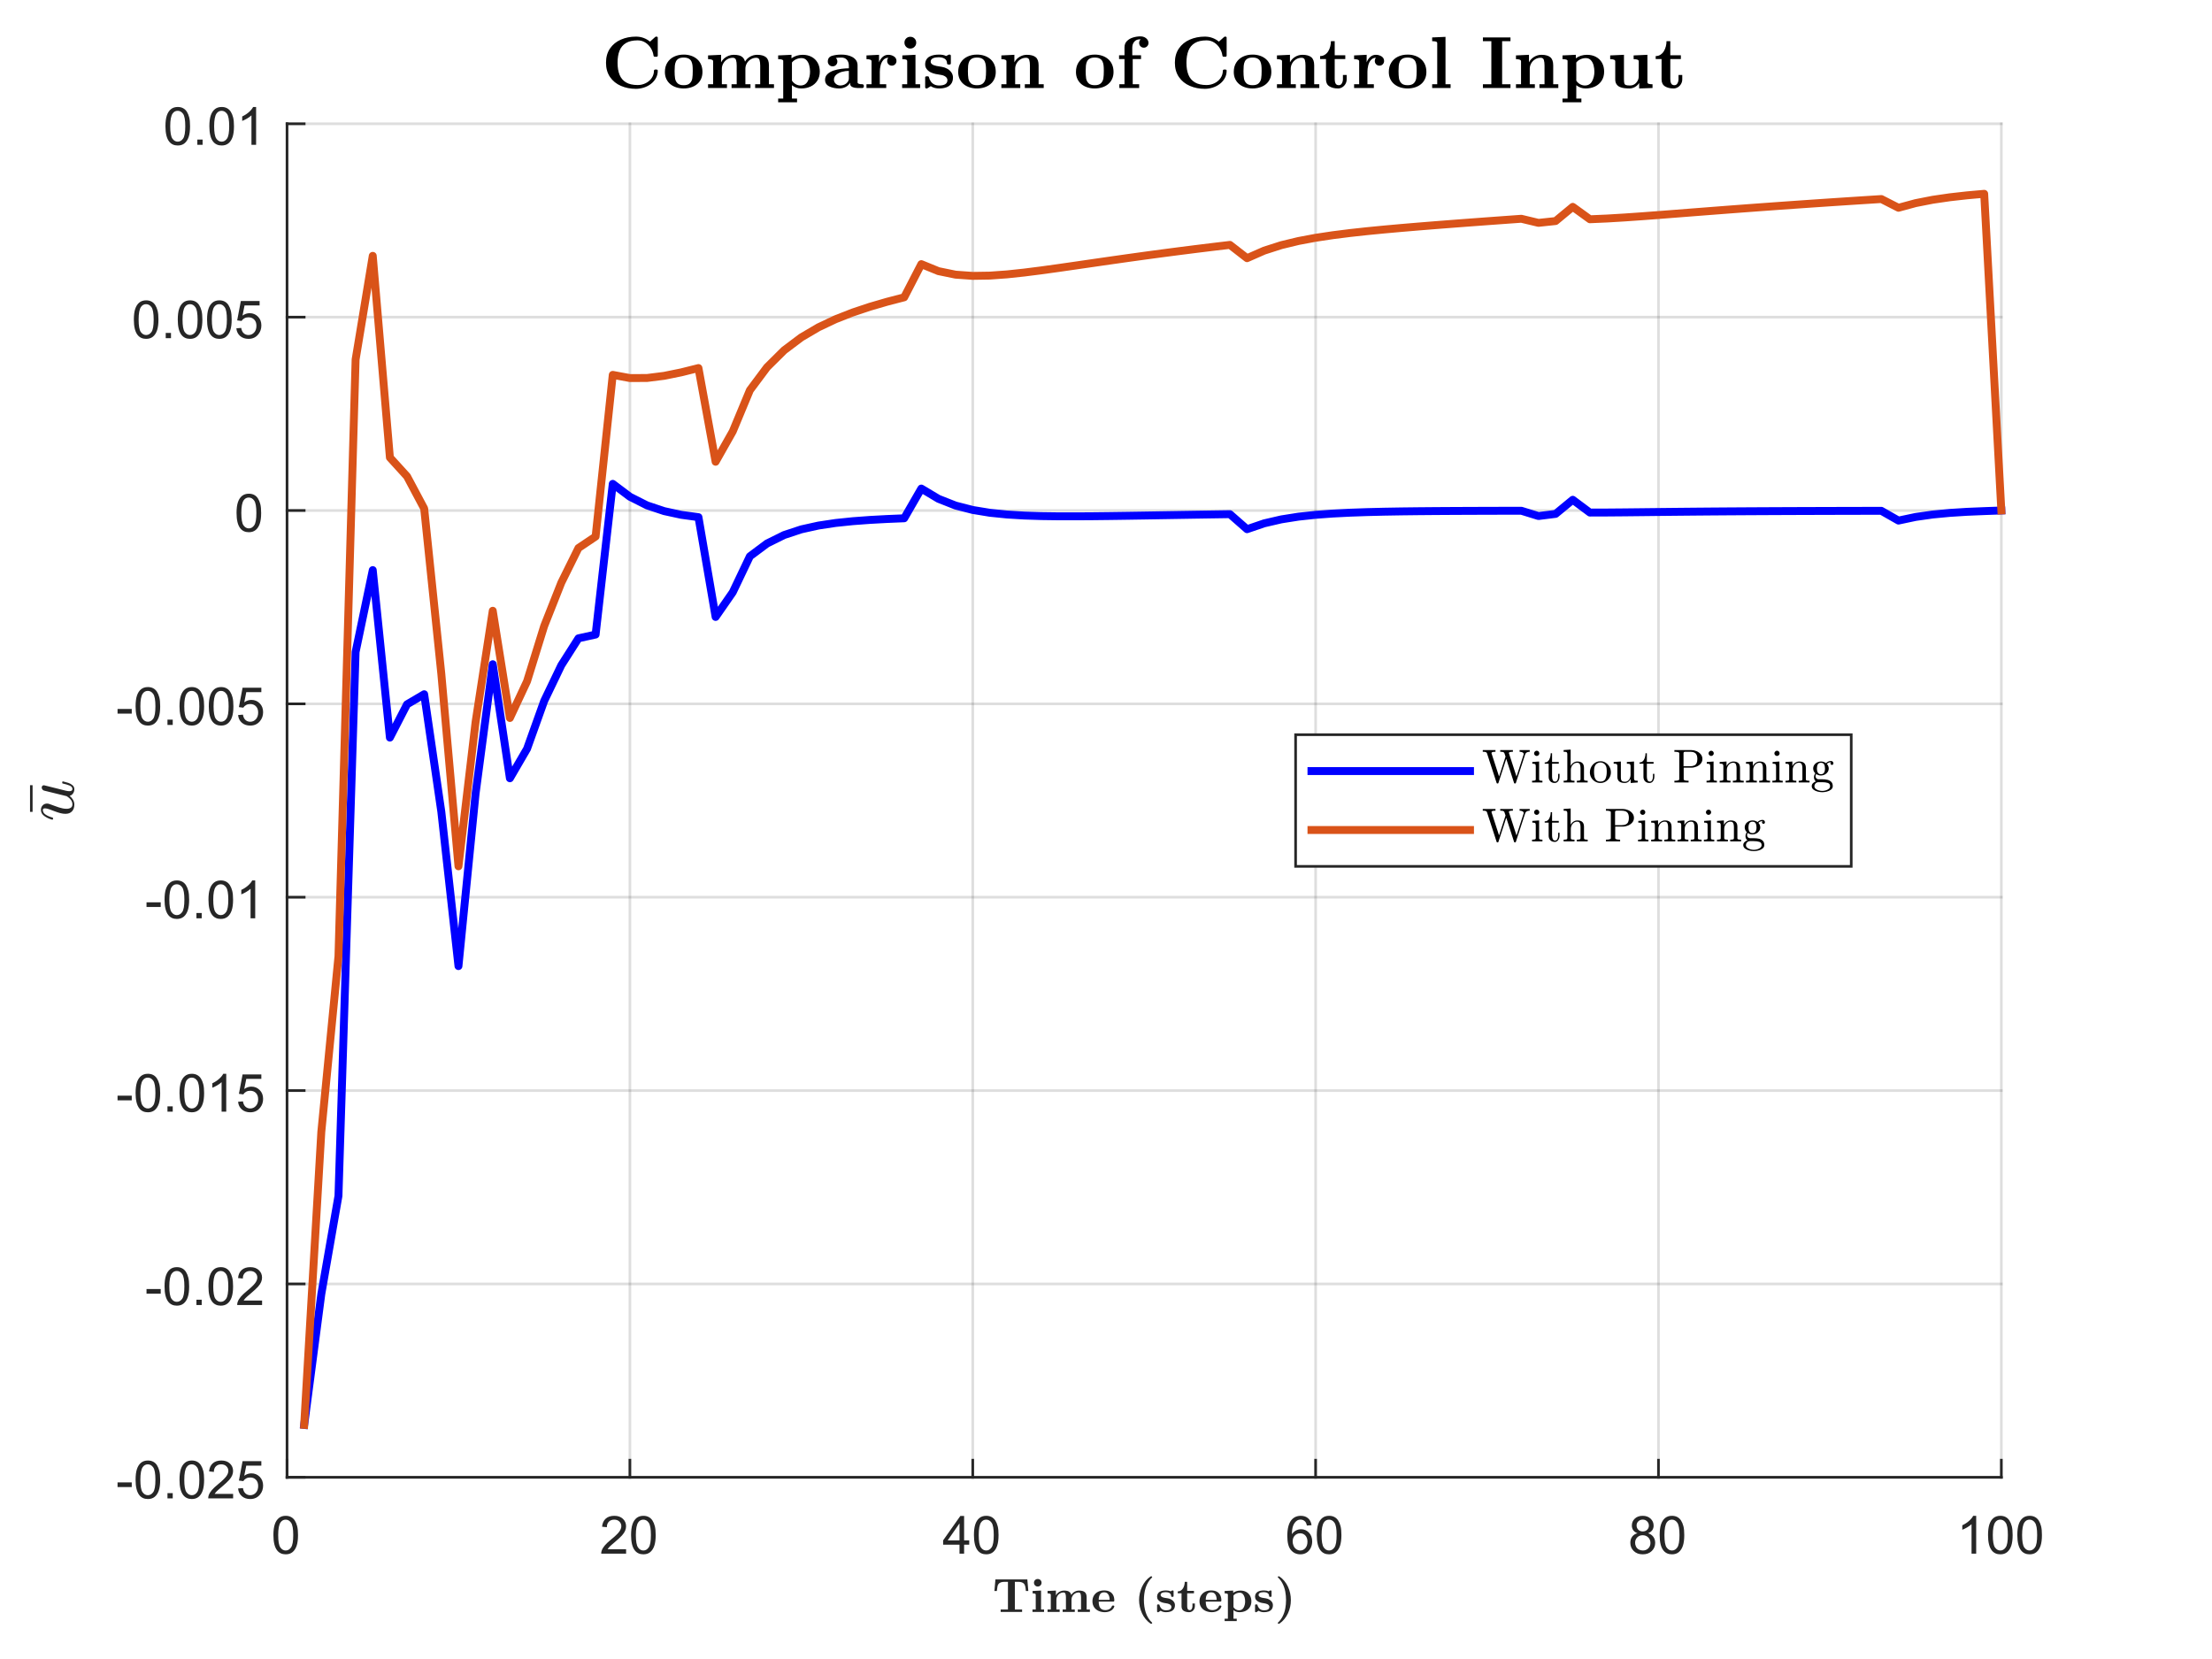 <?xml version="1.0"?>
<!DOCTYPE svg PUBLIC '-//W3C//DTD SVG 1.0//EN'
          'http://www.w3.org/TR/2001/REC-SVG-20010904/DTD/svg10.dtd'>
<svg xmlns:xlink="http://www.w3.org/1999/xlink" style="fill-opacity:1; color-rendering:auto; color-interpolation:auto; text-rendering:auto; stroke:black; stroke-linecap:square; stroke-miterlimit:10; shape-rendering:auto; stroke-opacity:1; fill:black; stroke-dasharray:none; font-weight:normal; stroke-width:1; font-family:'Dialog'; font-style:normal; stroke-linejoin:miter; font-size:12px; stroke-dashoffset:0; image-rendering:auto;" width="840" height="630" xmlns="http://www.w3.org/2000/svg"
><rect width="100%" height="100%" fill="#333333" stroke="none"/><!--Generated by the Batik Graphics2D SVG Generator--><defs id="genericDefs"
  /><g
  ><defs id="defs1"
    ><clipPath clipPathUnits="userSpaceOnUse" id="clipPath1"
      ><path d="M0 0 L840 0 L840 630 L0 630 L0 0 Z"
      /></clipPath
    ></defs
    ><g style="fill:white; stroke:white;"
    ><rect x="0" y="0" width="840" style="clip-path:url(#clipPath1); stroke:none;" height="630"
    /></g
    ><g style="fill:white; text-rendering:optimizeSpeed; color-rendering:optimizeSpeed; image-rendering:optimizeSpeed; shape-rendering:crispEdges; stroke:white; color-interpolation:sRGB;"
    ><rect x="0" width="840" height="630" y="0" style="stroke:none;"
      /><path style="stroke:none;" d="M109 561 L760 561 L760 47 L109 47 Z"
    /></g
    ><g style="stroke-linecap:butt; fill-opacity:0.149; fill:rgb(38,38,38); text-rendering:geometricPrecision; image-rendering:optimizeQuality; color-rendering:optimizeQuality; stroke-linejoin:round; stroke:rgb(38,38,38); color-interpolation:linearRGB; stroke-opacity:0.149;"
    ><line y2="47" style="fill:none;" x1="109" x2="109" y1="561"
      /><line y2="47" style="fill:none;" x1="239.2" x2="239.2" y1="561"
      /><line y2="47" style="fill:none;" x1="369.4" x2="369.4" y1="561"
      /><line y2="47" style="fill:none;" x1="499.6" x2="499.6" y1="561"
      /><line y2="47" style="fill:none;" x1="629.8" x2="629.8" y1="561"
      /><line y2="47" style="fill:none;" x1="760" x2="760" y1="561"
      /><line y2="561" style="fill:none;" x1="760" x2="109" y1="561"
      /><line y2="487.571" style="fill:none;" x1="760" x2="109" y1="487.571"
      /><line y2="414.143" style="fill:none;" x1="760" x2="109" y1="414.143"
      /><line y2="340.714" style="fill:none;" x1="760" x2="109" y1="340.714"
      /><line y2="267.286" style="fill:none;" x1="760" x2="109" y1="267.286"
      /><line y2="193.857" style="fill:none;" x1="760" x2="109" y1="193.857"
      /><line y2="120.429" style="fill:none;" x1="760" x2="109" y1="120.429"
      /><line y2="47" style="fill:none;" x1="760" x2="109" y1="47"
      /><line x1="109" x2="760" y1="561" style="stroke-linecap:square; fill-opacity:1; fill:none; stroke-opacity:1;" y2="561"
      /><line x1="109" x2="109" y1="561" style="stroke-linecap:square; fill-opacity:1; fill:none; stroke-opacity:1;" y2="554.49"
      /><line x1="239.2" x2="239.2" y1="561" style="stroke-linecap:square; fill-opacity:1; fill:none; stroke-opacity:1;" y2="554.49"
      /><line x1="369.4" x2="369.4" y1="561" style="stroke-linecap:square; fill-opacity:1; fill:none; stroke-opacity:1;" y2="554.49"
      /><line x1="499.6" x2="499.6" y1="561" style="stroke-linecap:square; fill-opacity:1; fill:none; stroke-opacity:1;" y2="554.49"
      /><line x1="629.8" x2="629.8" y1="561" style="stroke-linecap:square; fill-opacity:1; fill:none; stroke-opacity:1;" y2="554.49"
      /><line x1="760" x2="760" y1="561" style="stroke-linecap:square; fill-opacity:1; fill:none; stroke-opacity:1;" y2="554.49"
    /></g
    ><g transform="translate(109,569)" style="font-size:20px; fill:rgb(38,38,38); text-rendering:geometricPrecision; color-rendering:optimizeQuality; image-rendering:optimizeQuality; stroke:rgb(38,38,38); color-interpolation:linearRGB;"
    ><path style="stroke:none;" d="M-5.172 13.938 Q-5.172 11.406 -4.648 9.852 Q-4.125 8.297 -3.094 7.461 Q-2.062 6.625 -0.5 6.625 Q0.656 6.625 1.523 7.086 Q2.391 7.547 2.953 8.422 Q3.516 9.297 3.844 10.555 Q4.172 11.812 4.172 13.938 Q4.172 16.453 3.648 18 Q3.125 19.547 2.102 20.398 Q1.078 21.25 -0.5 21.25 Q-2.578 21.25 -3.75 19.766 Q-5.172 17.969 -5.172 13.938 ZM-3.359 13.938 Q-3.359 17.469 -2.539 18.633 Q-1.719 19.797 -0.5 19.797 Q0.703 19.797 1.531 18.625 Q2.359 17.453 2.359 13.938 Q2.359 10.406 1.531 9.242 Q0.703 8.078 -0.516 8.078 Q-1.734 8.078 -2.453 9.109 Q-3.359 10.406 -3.359 13.938 Z"
    /></g
    ><g transform="translate(239.2,569)" style="font-size:20px; fill:rgb(38,38,38); text-rendering:geometricPrecision; color-rendering:optimizeQuality; image-rendering:optimizeQuality; stroke:rgb(38,38,38); color-interpolation:linearRGB;"
    ><path style="stroke:none;" d="M-1.438 19.312 L-1.438 21 L-10.891 21 Q-10.906 20.359 -10.688 19.781 Q-10.328 18.812 -9.531 17.875 Q-8.734 16.938 -7.234 15.703 Q-4.891 13.797 -4.07 12.68 Q-3.25 11.562 -3.25 10.562 Q-3.25 9.516 -4 8.797 Q-4.75 8.078 -5.953 8.078 Q-7.219 8.078 -7.984 8.844 Q-8.75 9.609 -8.75 10.953 L-10.562 10.766 Q-10.375 8.75 -9.164 7.688 Q-7.953 6.625 -5.906 6.625 Q-3.859 6.625 -2.656 7.766 Q-1.453 8.906 -1.453 10.594 Q-1.453 11.453 -1.805 12.289 Q-2.156 13.125 -2.969 14.039 Q-3.781 14.953 -5.672 16.562 Q-7.266 17.891 -7.711 18.359 Q-8.156 18.828 -8.453 19.312 L-1.438 19.312 ZM0.451 13.938 Q0.451 11.406 0.975 9.852 Q1.498 8.297 2.529 7.461 Q3.561 6.625 5.123 6.625 Q6.279 6.625 7.146 7.086 Q8.014 7.547 8.576 8.422 Q9.139 9.297 9.467 10.555 Q9.795 11.812 9.795 13.938 Q9.795 16.453 9.271 18 Q8.748 19.547 7.725 20.398 Q6.701 21.25 5.123 21.25 Q3.045 21.25 1.873 19.766 Q0.451 17.969 0.451 13.938 ZM2.264 13.938 Q2.264 17.469 3.084 18.633 Q3.904 19.797 5.123 19.797 Q6.326 19.797 7.154 18.625 Q7.982 17.453 7.982 13.938 Q7.982 10.406 7.154 9.242 Q6.326 8.078 5.107 8.078 Q3.889 8.078 3.17 9.109 Q2.264 10.406 2.264 13.938 Z"
    /></g
    ><g transform="translate(369.4,569)" style="font-size:20px; fill:rgb(38,38,38); text-rendering:geometricPrecision; color-rendering:optimizeQuality; image-rendering:optimizeQuality; stroke:rgb(38,38,38); color-interpolation:linearRGB;"
    ><path style="stroke:none;" d="M-5.031 21 L-5.031 17.578 L-11.25 17.578 L-11.25 15.953 L-4.719 6.688 L-3.281 6.688 L-3.281 15.953 L-1.344 15.953 L-1.344 17.578 L-3.281 17.578 L-3.281 21 L-5.031 21 ZM-5.031 15.953 L-5.031 9.5 L-9.516 15.953 L-5.031 15.953 ZM0.451 13.938 Q0.451 11.406 0.975 9.852 Q1.498 8.297 2.529 7.461 Q3.561 6.625 5.123 6.625 Q6.279 6.625 7.146 7.086 Q8.014 7.547 8.576 8.422 Q9.139 9.297 9.467 10.555 Q9.795 11.812 9.795 13.938 Q9.795 16.453 9.271 18 Q8.748 19.547 7.725 20.398 Q6.701 21.25 5.123 21.25 Q3.045 21.25 1.873 19.766 Q0.451 17.969 0.451 13.938 ZM2.264 13.938 Q2.264 17.469 3.084 18.633 Q3.904 19.797 5.123 19.797 Q6.326 19.797 7.154 18.625 Q7.982 17.453 7.982 13.938 Q7.982 10.406 7.154 9.242 Q6.326 8.078 5.107 8.078 Q3.889 8.078 3.17 9.109 Q2.264 10.406 2.264 13.938 Z"
    /></g
    ><g transform="translate(499.6,569)" style="font-size:20px; fill:rgb(38,38,38); text-rendering:geometricPrecision; color-rendering:optimizeQuality; image-rendering:optimizeQuality; stroke:rgb(38,38,38); color-interpolation:linearRGB;"
    ><path style="stroke:none;" d="M-1.547 10.188 L-3.297 10.328 Q-3.531 9.297 -3.953 8.828 Q-4.672 8.062 -5.719 8.062 Q-6.562 8.062 -7.188 8.531 Q-8.016 9.141 -8.5 10.305 Q-8.984 11.469 -9 13.609 Q-8.359 12.656 -7.445 12.188 Q-6.531 11.719 -5.516 11.719 Q-3.766 11.719 -2.531 13.008 Q-1.297 14.297 -1.297 16.344 Q-1.297 17.703 -1.875 18.859 Q-2.453 20.016 -3.469 20.633 Q-4.484 21.25 -5.781 21.25 Q-7.969 21.25 -9.359 19.633 Q-10.75 18.016 -10.75 14.297 Q-10.75 10.156 -9.219 8.266 Q-7.875 6.625 -5.609 6.625 Q-3.922 6.625 -2.844 7.57 Q-1.766 8.516 -1.547 10.188 ZM-8.719 16.359 Q-8.719 17.266 -8.336 18.094 Q-7.953 18.922 -7.258 19.359 Q-6.562 19.797 -5.812 19.797 Q-4.688 19.797 -3.891 18.898 Q-3.094 18 -3.094 16.453 Q-3.094 14.969 -3.883 14.117 Q-4.672 13.266 -5.875 13.266 Q-7.062 13.266 -7.891 14.117 Q-8.719 14.969 -8.719 16.359 ZM0.451 13.938 Q0.451 11.406 0.975 9.852 Q1.498 8.297 2.529 7.461 Q3.561 6.625 5.123 6.625 Q6.279 6.625 7.146 7.086 Q8.014 7.547 8.576 8.422 Q9.139 9.297 9.467 10.555 Q9.795 11.812 9.795 13.938 Q9.795 16.453 9.271 18 Q8.748 19.547 7.725 20.398 Q6.701 21.25 5.123 21.25 Q3.045 21.25 1.873 19.766 Q0.451 17.969 0.451 13.938 ZM2.264 13.938 Q2.264 17.469 3.084 18.633 Q3.904 19.797 5.123 19.797 Q6.326 19.797 7.154 18.625 Q7.982 17.453 7.982 13.938 Q7.982 10.406 7.154 9.242 Q6.326 8.078 5.107 8.078 Q3.889 8.078 3.17 9.109 Q2.264 10.406 2.264 13.938 Z"
    /></g
    ><g transform="translate(629.8,569)" style="font-size:20px; fill:rgb(38,38,38); text-rendering:geometricPrecision; color-rendering:optimizeQuality; image-rendering:optimizeQuality; stroke:rgb(38,38,38); color-interpolation:linearRGB;"
    ><path style="stroke:none;" d="M-7.969 13.234 Q-9.062 12.828 -9.586 12.086 Q-10.109 11.344 -10.109 10.312 Q-10.109 8.75 -8.984 7.688 Q-7.859 6.625 -6 6.625 Q-4.125 6.625 -2.984 7.711 Q-1.844 8.797 -1.844 10.359 Q-1.844 11.359 -2.367 12.094 Q-2.891 12.828 -3.953 13.234 Q-2.625 13.672 -1.938 14.625 Q-1.25 15.578 -1.25 16.906 Q-1.25 18.75 -2.555 20 Q-3.859 21.25 -5.969 21.25 Q-8.094 21.25 -9.391 19.992 Q-10.688 18.734 -10.688 16.859 Q-10.688 15.469 -9.977 14.523 Q-9.266 13.578 -7.969 13.234 ZM-8.312 10.25 Q-8.312 11.266 -7.656 11.914 Q-7 12.562 -5.969 12.562 Q-4.953 12.562 -4.297 11.922 Q-3.641 11.281 -3.641 10.359 Q-3.641 9.391 -4.312 8.727 Q-4.984 8.062 -5.984 8.062 Q-6.984 8.062 -7.648 8.711 Q-8.312 9.359 -8.312 10.25 ZM-8.875 16.875 Q-8.875 17.625 -8.523 18.328 Q-8.172 19.031 -7.469 19.414 Q-6.766 19.797 -5.953 19.797 Q-4.688 19.797 -3.867 18.984 Q-3.047 18.172 -3.047 16.922 Q-3.047 15.656 -3.891 14.828 Q-4.734 14 -6.016 14 Q-7.25 14 -8.062 14.82 Q-8.875 15.641 -8.875 16.875 ZM0.451 13.938 Q0.451 11.406 0.975 9.852 Q1.498 8.297 2.529 7.461 Q3.561 6.625 5.123 6.625 Q6.279 6.625 7.146 7.086 Q8.014 7.547 8.576 8.422 Q9.139 9.297 9.467 10.555 Q9.795 11.812 9.795 13.938 Q9.795 16.453 9.271 18 Q8.748 19.547 7.725 20.398 Q6.701 21.25 5.123 21.25 Q3.045 21.25 1.873 19.766 Q0.451 17.969 0.451 13.938 ZM2.264 13.938 Q2.264 17.469 3.084 18.633 Q3.904 19.797 5.123 19.797 Q6.326 19.797 7.154 18.625 Q7.982 17.453 7.982 13.938 Q7.982 10.406 7.154 9.242 Q6.326 8.078 5.107 8.078 Q3.889 8.078 3.17 9.109 Q2.264 10.406 2.264 13.938 Z"
    /></g
    ><g transform="translate(760,569)" style="font-size:20px; fill:rgb(38,38,38); text-rendering:geometricPrecision; color-rendering:optimizeQuality; image-rendering:optimizeQuality; stroke:rgb(38,38,38); color-interpolation:linearRGB;"
    ><path style="stroke:none;" d="M-9.547 21 L-11.312 21 L-11.312 9.797 Q-11.938 10.406 -12.969 11.008 Q-14 11.609 -14.828 11.922 L-14.828 10.219 Q-13.344 9.531 -12.242 8.539 Q-11.141 7.547 -10.688 6.625 L-9.547 6.625 L-9.547 21 ZM-5.049 13.938 Q-5.049 11.406 -4.525 9.852 Q-4.002 8.297 -2.971 7.461 Q-1.94 6.625 -0.377 6.625 Q0.779 6.625 1.647 7.086 Q2.514 7.547 3.076 8.422 Q3.639 9.297 3.967 10.555 Q4.295 11.812 4.295 13.938 Q4.295 16.453 3.772 18 Q3.248 19.547 2.225 20.398 Q1.201 21.25 -0.377 21.25 Q-2.455 21.25 -3.627 19.766 Q-5.049 17.969 -5.049 13.938 ZM-3.236 13.938 Q-3.236 17.469 -2.416 18.633 Q-1.596 19.797 -0.377 19.797 Q0.826 19.797 1.654 18.625 Q2.482 17.453 2.482 13.938 Q2.482 10.406 1.654 9.242 Q0.826 8.078 -0.393 8.078 Q-1.611 8.078 -2.33 9.109 Q-3.236 10.406 -3.236 13.938 ZM6.074 13.938 Q6.074 11.406 6.598 9.852 Q7.121 8.297 8.152 7.461 Q9.184 6.625 10.746 6.625 Q11.902 6.625 12.77 7.086 Q13.637 7.547 14.199 8.422 Q14.762 9.297 15.09 10.555 Q15.418 11.812 15.418 13.938 Q15.418 16.453 14.895 18 Q14.371 19.547 13.348 20.398 Q12.324 21.25 10.746 21.25 Q8.668 21.25 7.496 19.766 Q6.074 17.969 6.074 13.938 ZM7.887 13.938 Q7.887 17.469 8.707 18.633 Q9.527 19.797 10.746 19.797 Q11.949 19.797 12.777 18.625 Q13.605 17.453 13.605 13.938 Q13.605 10.406 12.777 9.242 Q11.949 8.078 10.73 8.078 Q9.512 8.078 8.793 9.109 Q7.887 10.406 7.887 13.938 Z"
    /></g
    ><g transform="translate(434.5,597)" style="font-size:18px; fill:rgb(38,38,38); text-rendering:geometricPrecision; image-rendering:optimizeQuality; color-rendering:optimizeQuality; font-family:'mwa_cmbx10'; stroke:rgb(38,38,38); color-interpolation:linearRGB;"
    ><path style="stroke:none;" d="M-54.502 15.12 L-54.502 14.198 L-51.736 14.198 L-51.736 3.698 L-53.033 3.698 Q-54.518 3.698 -55.205 4.386 Q-55.565 4.761 -55.697 5.378 Q-55.83 5.995 -55.955 7.182 L-56.877 7.182 L-56.486 2.776 L-44.377 2.776 L-44.002 7.182 L-44.924 7.182 Q-45.002 6.167 -45.151 5.471 Q-45.299 4.776 -45.674 4.386 Q-46.361 3.698 -47.815 3.698 L-49.111 3.698 L-49.111 14.198 L-46.361 14.198 L-46.361 15.12 L-54.502 15.12 Z"
      /><path style="stroke:none;" d="M-42.415 15.12 L-42.415 14.198 L-41.18 14.198 L-41.18 8.589 Q-41.18 8.245 -41.508 8.159 Q-41.837 8.073 -42.368 8.073 L-42.368 7.167 L-39.165 7.011 L-39.165 14.198 L-38.024 14.198 L-38.024 15.12 L-42.415 15.12 ZM-41.852 4.042 Q-41.852 3.432 -41.438 3.026 Q-41.024 2.62 -40.43 2.62 Q-39.805 2.62 -39.391 3.026 Q-38.977 3.432 -38.977 4.042 Q-38.977 4.636 -39.391 5.057 Q-39.805 5.479 -40.43 5.479 Q-41.024 5.479 -41.438 5.057 Q-41.852 4.636 -41.852 4.042 Z"
      /><path style="stroke:none;" d="M-36.696 15.12 L-36.696 14.198 L-35.462 14.198 L-35.462 8.589 Q-35.462 8.073 -36.696 8.073 L-36.696 7.167 L-33.524 7.011 L-33.524 8.854 Q-33.243 8.292 -32.766 7.878 Q-32.29 7.464 -31.68 7.237 Q-31.071 7.011 -30.462 7.011 Q-29.743 7.011 -29.196 7.143 Q-28.649 7.276 -28.259 7.636 Q-27.868 7.995 -27.68 8.682 Q-27.227 7.901 -26.423 7.456 Q-25.618 7.011 -24.712 7.011 Q-23.29 7.011 -22.571 7.596 Q-21.852 8.182 -21.852 9.589 L-21.852 14.198 L-20.618 14.198 L-20.618 15.12 L-25.212 15.12 L-25.212 14.198 L-23.977 14.198 L-23.977 9.651 Q-23.977 8.823 -24.149 8.276 Q-24.321 7.729 -24.946 7.729 Q-25.649 7.729 -26.266 8.104 Q-26.884 8.479 -27.243 9.097 Q-27.602 9.714 -27.602 10.417 L-27.602 14.198 L-26.352 14.198 L-26.352 15.12 L-30.962 15.12 L-30.962 14.198 L-29.712 14.198 L-29.712 9.651 Q-29.712 8.823 -29.884 8.276 Q-30.055 7.729 -30.696 7.729 Q-31.399 7.729 -32.008 8.104 Q-32.618 8.479 -32.977 9.097 Q-33.337 9.714 -33.337 10.417 L-33.337 14.198 L-32.102 14.198 L-32.102 15.12 L-36.696 15.12 Z"
      /><path style="stroke:none;" d="M-19.649 11.073 Q-19.649 9.807 -19.063 8.87 Q-18.477 7.932 -17.47 7.448 Q-16.462 6.964 -15.212 6.964 Q-13.962 6.964 -13.102 7.409 Q-12.243 7.854 -11.79 8.722 Q-11.337 9.589 -11.337 10.839 Q-11.337 11.089 -11.618 11.198 L-17.274 11.198 Q-17.274 12.182 -17.048 12.893 Q-16.821 13.604 -16.251 14.018 Q-15.681 14.432 -14.681 14.432 Q-14.196 14.432 -13.673 14.261 Q-13.149 14.089 -12.774 13.737 Q-12.399 13.386 -12.243 12.901 Q-12.134 12.745 -11.962 12.698 L-11.618 12.698 Q-11.337 12.761 -11.337 13.011 Q-11.337 13.026 -11.352 13.12 Q-11.587 13.823 -12.149 14.3 Q-12.712 14.776 -13.446 15.003 Q-14.181 15.229 -14.915 15.229 Q-16.196 15.229 -17.282 14.753 Q-18.368 14.276 -19.009 13.339 Q-19.649 12.401 -19.649 11.073 ZM-17.274 10.526 L-13.118 10.526 Q-13.118 9.339 -13.61 8.511 Q-14.102 7.682 -15.212 7.682 Q-16.337 7.682 -16.805 8.503 Q-17.274 9.323 -17.274 10.526 Z"
      /><path style="stroke:none;" d="M2.426 19.573 Q1.363 18.823 0.543 17.831 Q-0.277 16.839 -0.824 15.651 Q-1.371 14.464 -1.652 13.167 Q-1.934 11.87 -1.934 10.604 Q-1.934 9.339 -1.652 8.034 Q-1.371 6.729 -0.809 5.542 Q-0.246 4.354 0.551 3.37 Q1.348 2.386 2.426 1.651 Q2.441 1.651 2.551 1.62 L2.816 1.62 Q3.035 1.682 3.035 1.87 Q3.035 1.979 2.988 2.026 Q2.144 2.807 1.527 3.823 Q0.91 4.839 0.566 5.932 Q0.223 7.026 0.059 8.198 Q-0.106 9.37 -0.106 10.604 Q-0.106 11.839 0.059 13.011 Q0.223 14.182 0.574 15.292 Q0.926 16.401 1.535 17.401 Q2.144 18.401 2.988 19.182 Q3.035 19.276 3.035 19.354 Q3.035 19.542 2.816 19.604 L2.551 19.604 Q2.441 19.573 2.426 19.573 Z"
      /><path style="stroke:none;" d="M4.897 14.995 L4.897 12.495 Q4.944 12.323 5.132 12.276 L5.601 12.276 Q5.772 12.323 5.788 12.417 Q5.944 13.042 6.28 13.526 Q6.616 14.011 7.116 14.261 Q7.616 14.511 8.304 14.511 Q10.335 14.511 10.335 13.198 Q10.335 12.839 10.101 12.573 Q9.866 12.307 9.515 12.151 Q9.163 11.995 8.835 11.932 L7.491 11.698 Q6.819 11.573 6.241 11.292 Q5.663 11.011 5.28 10.518 Q4.897 10.026 4.897 9.37 Q4.897 8.667 5.194 8.182 Q5.491 7.698 5.968 7.44 Q6.444 7.182 7.03 7.073 Q7.616 6.964 8.304 6.964 Q9.351 6.964 10.007 7.307 L10.648 6.979 L10.726 6.964 L10.944 6.964 Q11.101 7.011 11.163 7.182 L11.163 9.167 Q11.101 9.354 10.944 9.401 L10.476 9.401 Q10.288 9.354 10.241 9.167 Q10.241 8.354 9.679 7.987 Q9.116 7.62 8.257 7.62 Q6.241 7.62 6.241 8.698 Q6.241 9.448 7.647 9.745 L9.023 9.964 Q9.679 10.073 10.296 10.425 Q10.913 10.776 11.296 11.323 Q11.679 11.87 11.679 12.557 Q11.679 13.526 11.218 14.128 Q10.757 14.729 9.991 14.979 Q9.226 15.229 8.304 15.229 Q7.101 15.229 6.257 14.667 L5.397 15.214 L5.319 15.229 L5.132 15.229 Q4.944 15.182 4.897 14.995 Z"
      /><path style="stroke:none;" d="M14.187 13.011 L14.187 8.042 L12.75 8.042 L12.75 7.323 Q13.406 7.323 13.922 6.995 Q14.437 6.667 14.758 6.136 Q15.078 5.604 15.242 4.964 Q15.406 4.323 15.406 3.698 L16.328 3.698 L16.328 7.136 L18.906 7.136 L18.906 8.042 L16.328 8.042 L16.328 12.964 Q16.328 13.604 16.539 14.018 Q16.75 14.432 17.328 14.432 Q17.812 14.432 18.07 13.972 Q18.328 13.511 18.328 12.964 L18.328 11.932 L19.25 11.932 L19.25 13.011 Q19.25 13.589 18.961 14.104 Q18.672 14.62 18.18 14.925 Q17.687 15.229 17.109 15.229 Q15.859 15.229 15.023 14.714 Q14.187 14.198 14.187 13.011 Z"
      /><path style="stroke:none;" d="M21.003 11.073 Q21.003 9.807 21.589 8.87 Q22.175 7.932 23.183 7.448 Q24.191 6.964 25.441 6.964 Q26.691 6.964 27.55 7.409 Q28.409 7.854 28.862 8.722 Q29.316 9.589 29.316 10.839 Q29.316 11.089 29.034 11.198 L23.378 11.198 Q23.378 12.182 23.605 12.893 Q23.831 13.604 24.401 14.018 Q24.972 14.432 25.972 14.432 Q26.456 14.432 26.98 14.261 Q27.503 14.089 27.878 13.737 Q28.253 13.386 28.409 12.901 Q28.519 12.745 28.691 12.698 L29.034 12.698 Q29.316 12.761 29.316 13.011 Q29.316 13.026 29.3 13.12 Q29.066 13.823 28.503 14.3 Q27.941 14.776 27.206 15.003 Q26.472 15.229 25.737 15.229 Q24.456 15.229 23.37 14.753 Q22.284 14.276 21.644 13.339 Q21.003 12.401 21.003 11.073 ZM23.378 10.526 L27.534 10.526 Q27.534 9.339 27.042 8.511 Q26.55 7.682 25.441 7.682 Q24.316 7.682 23.847 8.503 Q23.378 9.323 23.378 10.526 Z"
      /><path style="stroke:none;" d="M30.553 18.604 L30.553 17.698 L31.787 17.698 L31.787 8.495 Q31.787 8.073 30.553 8.073 L30.553 7.167 L33.803 7.011 L33.803 7.87 Q34.959 7.011 36.537 7.011 Q37.772 7.011 38.717 7.518 Q39.662 8.026 40.186 8.956 Q40.709 9.886 40.709 11.12 Q40.709 12.386 40.108 13.323 Q39.506 14.261 38.483 14.745 Q37.459 15.229 36.194 15.229 Q34.881 15.229 33.912 14.432 L33.912 17.698 L35.147 17.698 L35.147 18.604 L30.553 18.604 ZM33.912 13.323 Q34.256 13.87 34.819 14.19 Q35.381 14.511 35.99 14.511 Q37.209 14.511 37.772 13.472 Q38.334 12.432 38.334 11.12 Q38.334 10.386 38.139 9.62 Q37.944 8.854 37.475 8.339 Q37.006 7.823 36.225 7.823 Q35.569 7.823 34.944 8.104 Q34.319 8.386 33.912 8.886 L33.912 13.323 Z"
      /><path style="stroke:none;" d="M42.1 14.995 L42.1 12.495 Q42.147 12.323 42.334 12.276 L42.803 12.276 Q42.975 12.323 42.99 12.417 Q43.147 13.042 43.483 13.526 Q43.819 14.011 44.319 14.261 Q44.819 14.511 45.506 14.511 Q47.537 14.511 47.537 13.198 Q47.537 12.839 47.303 12.573 Q47.069 12.307 46.717 12.151 Q46.365 11.995 46.037 11.932 L44.694 11.698 Q44.022 11.573 43.444 11.292 Q42.865 11.011 42.483 10.518 Q42.1 10.026 42.1 9.37 Q42.1 8.667 42.397 8.182 Q42.694 7.698 43.17 7.44 Q43.647 7.182 44.233 7.073 Q44.819 6.964 45.506 6.964 Q46.553 6.964 47.209 7.307 L47.85 6.979 L47.928 6.964 L48.147 6.964 Q48.303 7.011 48.365 7.182 L48.365 9.167 Q48.303 9.354 48.147 9.401 L47.678 9.401 Q47.49 9.354 47.444 9.167 Q47.444 8.354 46.881 7.987 Q46.319 7.62 45.459 7.62 Q43.444 7.62 43.444 8.698 Q43.444 9.448 44.85 9.745 L46.225 9.964 Q46.881 10.073 47.498 10.425 Q48.115 10.776 48.498 11.323 Q48.881 11.87 48.881 12.557 Q48.881 13.526 48.42 14.128 Q47.959 14.729 47.194 14.979 Q46.428 15.229 45.506 15.229 Q44.303 15.229 43.459 14.667 L42.6 15.214 L42.522 15.229 L42.334 15.229 Q42.147 15.182 42.1 14.995 Z"
      /><path style="stroke:none;" d="M50.968 19.604 Q50.733 19.557 50.733 19.354 Q50.733 19.229 50.796 19.182 Q51.905 18.167 52.601 16.761 Q53.296 15.354 53.585 13.815 Q53.874 12.276 53.874 10.604 Q53.874 8.964 53.585 7.417 Q53.296 5.87 52.601 4.464 Q51.905 3.057 50.796 2.026 Q50.733 1.964 50.733 1.87 Q50.733 1.667 50.968 1.62 L51.233 1.62 Q51.343 1.651 51.343 1.651 Q52.405 2.37 53.233 3.378 Q54.062 4.386 54.608 5.565 Q55.155 6.745 55.429 8.011 Q55.702 9.276 55.702 10.604 Q55.702 11.932 55.429 13.19 Q55.155 14.448 54.616 15.62 Q54.077 16.792 53.241 17.823 Q52.405 18.854 51.343 19.573 Q51.343 19.573 51.233 19.604 L50.968 19.604 Z"
    /></g
    ><g style="fill:rgb(38,38,38); text-rendering:geometricPrecision; color-rendering:optimizeQuality; image-rendering:optimizeQuality; stroke-linejoin:round; stroke:rgb(38,38,38); color-interpolation:linearRGB;"
    ><line y2="47" style="fill:none;" x1="109" x2="109" y1="561"
      /><line y2="561" style="fill:none;" x1="109" x2="115.51" y1="561"
      /><line y2="487.571" style="fill:none;" x1="109" x2="115.51" y1="487.571"
      /><line y2="414.143" style="fill:none;" x1="109" x2="115.51" y1="414.143"
      /><line y2="340.714" style="fill:none;" x1="109" x2="115.51" y1="340.714"
      /><line y2="267.286" style="fill:none;" x1="109" x2="115.51" y1="267.286"
      /><line y2="193.857" style="fill:none;" x1="109" x2="115.51" y1="193.857"
      /><line y2="120.429" style="fill:none;" x1="109" x2="115.51" y1="120.429"
      /><line y2="47" style="fill:none;" x1="109" x2="115.51" y1="47"
    /></g
    ><g transform="translate(101,561)" style="font-size:20px; fill:rgb(38,38,38); text-rendering:geometricPrecision; color-rendering:optimizeQuality; image-rendering:optimizeQuality; stroke:rgb(38,38,38); color-interpolation:linearRGB;"
    ><path style="stroke:none;" d="M-56.359 3.703 L-56.359 1.938 L-50.969 1.938 L-50.969 3.703 L-56.359 3.703 ZM-49.512 0.938 Q-49.512 -1.594 -48.988 -3.148 Q-48.465 -4.703 -47.434 -5.539 Q-46.402 -6.375 -44.84 -6.375 Q-43.684 -6.375 -42.816 -5.914 Q-41.949 -5.453 -41.387 -4.578 Q-40.824 -3.703 -40.496 -2.445 Q-40.168 -1.188 -40.168 0.938 Q-40.168 3.453 -40.691 5 Q-41.215 6.547 -42.238 7.398 Q-43.262 8.25 -44.84 8.25 Q-46.918 8.25 -48.09 6.766 Q-49.512 4.969 -49.512 0.938 ZM-47.699 0.938 Q-47.699 4.469 -46.879 5.633 Q-46.059 6.797 -44.84 6.797 Q-43.637 6.797 -42.809 5.625 Q-41.98 4.453 -41.98 0.938 Q-41.98 -2.594 -42.809 -3.758 Q-43.637 -4.922 -44.855 -4.922 Q-46.074 -4.922 -46.793 -3.891 Q-47.699 -2.594 -47.699 0.938 ZM-37.404 8 L-37.404 6 L-35.404 6 L-35.404 8 L-37.404 8 ZM-32.832 0.938 Q-32.832 -1.594 -32.309 -3.148 Q-31.785 -4.703 -30.754 -5.539 Q-29.723 -6.375 -28.16 -6.375 Q-27.004 -6.375 -26.137 -5.914 Q-25.27 -5.453 -24.707 -4.578 Q-24.145 -3.703 -23.816 -2.445 Q-23.488 -1.188 -23.488 0.938 Q-23.488 3.453 -24.012 5 Q-24.535 6.547 -25.559 7.398 Q-26.582 8.25 -28.16 8.25 Q-30.238 8.25 -31.41 6.766 Q-32.832 4.969 -32.832 0.938 ZM-31.02 0.938 Q-31.02 4.469 -30.199 5.633 Q-29.379 6.797 -28.16 6.797 Q-26.957 6.797 -26.129 5.625 Q-25.301 4.453 -25.301 0.938 Q-25.301 -2.594 -26.129 -3.758 Q-26.957 -4.922 -28.176 -4.922 Q-29.395 -4.922 -30.113 -3.891 Q-31.02 -2.594 -31.02 0.938 ZM-12.475 6.312 L-12.475 8 L-21.928 8 Q-21.943 7.359 -21.725 6.781 Q-21.365 5.812 -20.568 4.875 Q-19.771 3.938 -18.271 2.703 Q-15.928 0.797 -15.107 -0.32 Q-14.287 -1.438 -14.287 -2.438 Q-14.287 -3.484 -15.037 -4.203 Q-15.787 -4.922 -16.99 -4.922 Q-18.256 -4.922 -19.021 -4.156 Q-19.787 -3.391 -19.787 -2.047 L-21.6 -2.234 Q-21.412 -4.25 -20.201 -5.312 Q-18.99 -6.375 -16.943 -6.375 Q-14.896 -6.375 -13.693 -5.234 Q-12.49 -4.094 -12.49 -2.406 Q-12.49 -1.547 -12.842 -0.711 Q-13.193 0.125 -14.006 1.039 Q-14.818 1.953 -16.709 3.562 Q-18.303 4.891 -18.748 5.359 Q-19.193 5.828 -19.49 6.312 L-12.475 6.312 ZM-10.586 4.25 L-8.742 4.094 Q-8.539 5.438 -7.789 6.117 Q-7.039 6.797 -5.977 6.797 Q-4.711 6.797 -3.836 5.844 Q-2.961 4.891 -2.961 3.297 Q-2.961 1.797 -3.805 0.93 Q-4.648 0.062 -6.008 0.062 Q-6.867 0.062 -7.547 0.445 Q-8.227 0.828 -8.617 1.453 L-10.273 1.234 L-8.883 -6.125 L-1.758 -6.125 L-1.758 -4.438 L-7.477 -4.438 L-8.242 -0.594 Q-6.961 -1.5 -5.539 -1.5 Q-3.664 -1.5 -2.375 -0.195 Q-1.086 1.109 -1.086 3.141 Q-1.086 5.094 -2.227 6.5 Q-3.602 8.25 -5.977 8.25 Q-7.93 8.25 -9.172 7.156 Q-10.414 6.062 -10.586 4.25 Z"
    /></g
    ><g transform="translate(101,487.571)" style="font-size:20px; fill:rgb(38,38,38); text-rendering:geometricPrecision; color-rendering:optimizeQuality; image-rendering:optimizeQuality; stroke:rgb(38,38,38); color-interpolation:linearRGB;"
    ><path style="stroke:none;" d="M-45.359 3.703 L-45.359 1.938 L-39.969 1.938 L-39.969 3.703 L-45.359 3.703 ZM-38.512 0.938 Q-38.512 -1.594 -37.988 -3.148 Q-37.465 -4.703 -36.434 -5.539 Q-35.402 -6.375 -33.84 -6.375 Q-32.684 -6.375 -31.816 -5.914 Q-30.949 -5.453 -30.387 -4.578 Q-29.824 -3.703 -29.496 -2.445 Q-29.168 -1.188 -29.168 0.938 Q-29.168 3.453 -29.691 5 Q-30.215 6.547 -31.238 7.398 Q-32.262 8.25 -33.84 8.25 Q-35.918 8.25 -37.09 6.766 Q-38.512 4.969 -38.512 0.938 ZM-36.699 0.938 Q-36.699 4.469 -35.879 5.633 Q-35.059 6.797 -33.84 6.797 Q-32.637 6.797 -31.809 5.625 Q-30.98 4.453 -30.98 0.938 Q-30.98 -2.594 -31.809 -3.758 Q-32.637 -4.922 -33.855 -4.922 Q-35.074 -4.922 -35.793 -3.891 Q-36.699 -2.594 -36.699 0.938 ZM-26.404 8 L-26.404 6 L-24.404 6 L-24.404 8 L-26.404 8 ZM-21.832 0.938 Q-21.832 -1.594 -21.309 -3.148 Q-20.785 -4.703 -19.754 -5.539 Q-18.723 -6.375 -17.16 -6.375 Q-16.004 -6.375 -15.137 -5.914 Q-14.27 -5.453 -13.707 -4.578 Q-13.145 -3.703 -12.816 -2.445 Q-12.488 -1.188 -12.488 0.938 Q-12.488 3.453 -13.012 5 Q-13.535 6.547 -14.559 7.398 Q-15.582 8.25 -17.16 8.25 Q-19.238 8.25 -20.41 6.766 Q-21.832 4.969 -21.832 0.938 ZM-20.02 0.938 Q-20.02 4.469 -19.199 5.633 Q-18.379 6.797 -17.16 6.797 Q-15.957 6.797 -15.129 5.625 Q-14.301 4.453 -14.301 0.938 Q-14.301 -2.594 -15.129 -3.758 Q-15.957 -4.922 -17.176 -4.922 Q-18.395 -4.922 -19.113 -3.891 Q-20.02 -2.594 -20.02 0.938 ZM-1.475 6.312 L-1.475 8 L-10.928 8 Q-10.943 7.359 -10.725 6.781 Q-10.365 5.812 -9.568 4.875 Q-8.771 3.938 -7.271 2.703 Q-4.928 0.797 -4.107 -0.32 Q-3.287 -1.438 -3.287 -2.438 Q-3.287 -3.484 -4.037 -4.203 Q-4.787 -4.922 -5.99 -4.922 Q-7.256 -4.922 -8.021 -4.156 Q-8.787 -3.391 -8.787 -2.047 L-10.6 -2.234 Q-10.412 -4.25 -9.201 -5.312 Q-7.99 -6.375 -5.943 -6.375 Q-3.897 -6.375 -2.693 -5.234 Q-1.49 -4.094 -1.49 -2.406 Q-1.49 -1.547 -1.842 -0.711 Q-2.193 0.125 -3.006 1.039 Q-3.818 1.953 -5.709 3.562 Q-7.303 4.891 -7.748 5.359 Q-8.193 5.828 -8.49 6.312 L-1.475 6.312 Z"
    /></g
    ><g transform="translate(101,414.143)" style="font-size:20px; fill:rgb(38,38,38); text-rendering:geometricPrecision; color-rendering:optimizeQuality; image-rendering:optimizeQuality; stroke:rgb(38,38,38); color-interpolation:linearRGB;"
    ><path style="stroke:none;" d="M-56.359 3.703 L-56.359 1.938 L-50.969 1.938 L-50.969 3.703 L-56.359 3.703 ZM-49.512 0.938 Q-49.512 -1.594 -48.988 -3.148 Q-48.465 -4.703 -47.434 -5.539 Q-46.402 -6.375 -44.84 -6.375 Q-43.684 -6.375 -42.816 -5.914 Q-41.949 -5.453 -41.387 -4.578 Q-40.824 -3.703 -40.496 -2.445 Q-40.168 -1.188 -40.168 0.938 Q-40.168 3.453 -40.691 5 Q-41.215 6.547 -42.238 7.398 Q-43.262 8.25 -44.84 8.25 Q-46.918 8.25 -48.09 6.766 Q-49.512 4.969 -49.512 0.938 ZM-47.699 0.938 Q-47.699 4.469 -46.879 5.633 Q-46.059 6.797 -44.84 6.797 Q-43.637 6.797 -42.809 5.625 Q-41.98 4.453 -41.98 0.938 Q-41.98 -2.594 -42.809 -3.758 Q-43.637 -4.922 -44.855 -4.922 Q-46.074 -4.922 -46.793 -3.891 Q-47.699 -2.594 -47.699 0.938 ZM-37.404 8 L-37.404 6 L-35.404 6 L-35.404 8 L-37.404 8 ZM-32.832 0.938 Q-32.832 -1.594 -32.309 -3.148 Q-31.785 -4.703 -30.754 -5.539 Q-29.723 -6.375 -28.16 -6.375 Q-27.004 -6.375 -26.137 -5.914 Q-25.27 -5.453 -24.707 -4.578 Q-24.145 -3.703 -23.816 -2.445 Q-23.488 -1.188 -23.488 0.938 Q-23.488 3.453 -24.012 5 Q-24.535 6.547 -25.559 7.398 Q-26.582 8.25 -28.16 8.25 Q-30.238 8.25 -31.41 6.766 Q-32.832 4.969 -32.832 0.938 ZM-31.02 0.938 Q-31.02 4.469 -30.199 5.633 Q-29.379 6.797 -28.16 6.797 Q-26.957 6.797 -26.129 5.625 Q-25.301 4.453 -25.301 0.938 Q-25.301 -2.594 -26.129 -3.758 Q-26.957 -4.922 -28.176 -4.922 Q-29.395 -4.922 -30.113 -3.891 Q-31.02 -2.594 -31.02 0.938 ZM-15.084 8 L-16.85 8 L-16.85 -3.203 Q-17.475 -2.594 -18.506 -1.992 Q-19.537 -1.391 -20.365 -1.078 L-20.365 -2.781 Q-18.881 -3.469 -17.779 -4.461 Q-16.678 -5.453 -16.225 -6.375 L-15.084 -6.375 L-15.084 8 ZM-10.586 4.25 L-8.742 4.094 Q-8.539 5.438 -7.789 6.117 Q-7.039 6.797 -5.977 6.797 Q-4.711 6.797 -3.836 5.844 Q-2.961 4.891 -2.961 3.297 Q-2.961 1.797 -3.805 0.93 Q-4.648 0.062 -6.008 0.062 Q-6.867 0.062 -7.547 0.445 Q-8.227 0.828 -8.617 1.453 L-10.273 1.234 L-8.883 -6.125 L-1.758 -6.125 L-1.758 -4.438 L-7.477 -4.438 L-8.242 -0.594 Q-6.961 -1.5 -5.539 -1.5 Q-3.664 -1.5 -2.375 -0.195 Q-1.086 1.109 -1.086 3.141 Q-1.086 5.094 -2.227 6.5 Q-3.602 8.25 -5.977 8.25 Q-7.93 8.25 -9.172 7.156 Q-10.414 6.062 -10.586 4.25 Z"
    /></g
    ><g transform="translate(101,340.714)" style="font-size:20px; fill:rgb(38,38,38); text-rendering:geometricPrecision; color-rendering:optimizeQuality; image-rendering:optimizeQuality; stroke:rgb(38,38,38); color-interpolation:linearRGB;"
    ><path style="stroke:none;" d="M-45.359 3.703 L-45.359 1.938 L-39.969 1.938 L-39.969 3.703 L-45.359 3.703 ZM-38.512 0.938 Q-38.512 -1.594 -37.988 -3.148 Q-37.465 -4.703 -36.434 -5.539 Q-35.402 -6.375 -33.84 -6.375 Q-32.684 -6.375 -31.816 -5.914 Q-30.949 -5.453 -30.387 -4.578 Q-29.824 -3.703 -29.496 -2.445 Q-29.168 -1.188 -29.168 0.938 Q-29.168 3.453 -29.691 5 Q-30.215 6.547 -31.238 7.398 Q-32.262 8.25 -33.84 8.25 Q-35.918 8.25 -37.09 6.766 Q-38.512 4.969 -38.512 0.938 ZM-36.699 0.938 Q-36.699 4.469 -35.879 5.633 Q-35.059 6.797 -33.84 6.797 Q-32.637 6.797 -31.809 5.625 Q-30.98 4.453 -30.98 0.938 Q-30.98 -2.594 -31.809 -3.758 Q-32.637 -4.922 -33.855 -4.922 Q-35.074 -4.922 -35.793 -3.891 Q-36.699 -2.594 -36.699 0.938 ZM-26.404 8 L-26.404 6 L-24.404 6 L-24.404 8 L-26.404 8 ZM-21.832 0.938 Q-21.832 -1.594 -21.309 -3.148 Q-20.785 -4.703 -19.754 -5.539 Q-18.723 -6.375 -17.16 -6.375 Q-16.004 -6.375 -15.137 -5.914 Q-14.27 -5.453 -13.707 -4.578 Q-13.145 -3.703 -12.816 -2.445 Q-12.488 -1.188 -12.488 0.938 Q-12.488 3.453 -13.012 5 Q-13.535 6.547 -14.559 7.398 Q-15.582 8.25 -17.16 8.25 Q-19.238 8.25 -20.41 6.766 Q-21.832 4.969 -21.832 0.938 ZM-20.02 0.938 Q-20.02 4.469 -19.199 5.633 Q-18.379 6.797 -17.16 6.797 Q-15.957 6.797 -15.129 5.625 Q-14.301 4.453 -14.301 0.938 Q-14.301 -2.594 -15.129 -3.758 Q-15.957 -4.922 -17.176 -4.922 Q-18.395 -4.922 -19.113 -3.891 Q-20.02 -2.594 -20.02 0.938 ZM-4.084 8 L-5.85 8 L-5.85 -3.203 Q-6.475 -2.594 -7.506 -1.992 Q-8.537 -1.391 -9.365 -1.078 L-9.365 -2.781 Q-7.881 -3.469 -6.779 -4.461 Q-5.678 -5.453 -5.225 -6.375 L-4.084 -6.375 L-4.084 8 Z"
    /></g
    ><g transform="translate(101,267.286)" style="font-size:20px; fill:rgb(38,38,38); text-rendering:geometricPrecision; color-rendering:optimizeQuality; image-rendering:optimizeQuality; stroke:rgb(38,38,38); color-interpolation:linearRGB;"
    ><path style="stroke:none;" d="M-56.359 3.703 L-56.359 1.938 L-50.969 1.938 L-50.969 3.703 L-56.359 3.703 ZM-49.512 0.938 Q-49.512 -1.594 -48.988 -3.148 Q-48.465 -4.703 -47.434 -5.539 Q-46.402 -6.375 -44.84 -6.375 Q-43.684 -6.375 -42.816 -5.914 Q-41.949 -5.453 -41.387 -4.578 Q-40.824 -3.703 -40.496 -2.445 Q-40.168 -1.188 -40.168 0.938 Q-40.168 3.453 -40.691 5 Q-41.215 6.547 -42.238 7.398 Q-43.262 8.25 -44.84 8.25 Q-46.918 8.25 -48.09 6.766 Q-49.512 4.969 -49.512 0.938 ZM-47.699 0.938 Q-47.699 4.469 -46.879 5.633 Q-46.059 6.797 -44.84 6.797 Q-43.637 6.797 -42.809 5.625 Q-41.98 4.453 -41.98 0.938 Q-41.98 -2.594 -42.809 -3.758 Q-43.637 -4.922 -44.855 -4.922 Q-46.074 -4.922 -46.793 -3.891 Q-47.699 -2.594 -47.699 0.938 ZM-37.404 8 L-37.404 6 L-35.404 6 L-35.404 8 L-37.404 8 ZM-32.832 0.938 Q-32.832 -1.594 -32.309 -3.148 Q-31.785 -4.703 -30.754 -5.539 Q-29.723 -6.375 -28.16 -6.375 Q-27.004 -6.375 -26.137 -5.914 Q-25.27 -5.453 -24.707 -4.578 Q-24.145 -3.703 -23.816 -2.445 Q-23.488 -1.188 -23.488 0.938 Q-23.488 3.453 -24.012 5 Q-24.535 6.547 -25.559 7.398 Q-26.582 8.25 -28.16 8.25 Q-30.238 8.25 -31.41 6.766 Q-32.832 4.969 -32.832 0.938 ZM-31.02 0.938 Q-31.02 4.469 -30.199 5.633 Q-29.379 6.797 -28.16 6.797 Q-26.957 6.797 -26.129 5.625 Q-25.301 4.453 -25.301 0.938 Q-25.301 -2.594 -26.129 -3.758 Q-26.957 -4.922 -28.176 -4.922 Q-29.395 -4.922 -30.113 -3.891 Q-31.02 -2.594 -31.02 0.938 ZM-21.709 0.938 Q-21.709 -1.594 -21.186 -3.148 Q-20.662 -4.703 -19.631 -5.539 Q-18.6 -6.375 -17.037 -6.375 Q-15.881 -6.375 -15.014 -5.914 Q-14.146 -5.453 -13.584 -4.578 Q-13.021 -3.703 -12.693 -2.445 Q-12.365 -1.188 -12.365 0.938 Q-12.365 3.453 -12.889 5 Q-13.412 6.547 -14.435 7.398 Q-15.459 8.25 -17.037 8.25 Q-19.115 8.25 -20.287 6.766 Q-21.709 4.969 -21.709 0.938 ZM-19.896 0.938 Q-19.896 4.469 -19.076 5.633 Q-18.256 6.797 -17.037 6.797 Q-15.834 6.797 -15.006 5.625 Q-14.178 4.453 -14.178 0.938 Q-14.178 -2.594 -15.006 -3.758 Q-15.834 -4.922 -17.053 -4.922 Q-18.271 -4.922 -18.99 -3.891 Q-19.896 -2.594 -19.896 0.938 ZM-10.586 4.25 L-8.742 4.094 Q-8.539 5.438 -7.789 6.117 Q-7.039 6.797 -5.977 6.797 Q-4.711 6.797 -3.836 5.844 Q-2.961 4.891 -2.961 3.297 Q-2.961 1.797 -3.805 0.93 Q-4.648 0.062 -6.008 0.062 Q-6.867 0.062 -7.547 0.445 Q-8.227 0.828 -8.617 1.453 L-10.273 1.234 L-8.883 -6.125 L-1.758 -6.125 L-1.758 -4.438 L-7.477 -4.438 L-8.242 -0.594 Q-6.961 -1.5 -5.539 -1.5 Q-3.664 -1.5 -2.375 -0.195 Q-1.086 1.109 -1.086 3.141 Q-1.086 5.094 -2.227 6.5 Q-3.602 8.25 -5.977 8.25 Q-7.93 8.25 -9.172 7.156 Q-10.414 6.062 -10.586 4.25 Z"
    /></g
    ><g transform="translate(101,193.857)" style="font-size:20px; fill:rgb(38,38,38); text-rendering:geometricPrecision; color-rendering:optimizeQuality; image-rendering:optimizeQuality; stroke:rgb(38,38,38); color-interpolation:linearRGB;"
    ><path style="stroke:none;" d="M-11.172 0.938 Q-11.172 -1.594 -10.648 -3.148 Q-10.125 -4.703 -9.094 -5.539 Q-8.062 -6.375 -6.5 -6.375 Q-5.344 -6.375 -4.477 -5.914 Q-3.609 -5.453 -3.047 -4.578 Q-2.484 -3.703 -2.156 -2.445 Q-1.828 -1.188 -1.828 0.938 Q-1.828 3.453 -2.352 5 Q-2.875 6.547 -3.898 7.398 Q-4.922 8.25 -6.5 8.25 Q-8.578 8.25 -9.75 6.766 Q-11.172 4.969 -11.172 0.938 ZM-9.359 0.938 Q-9.359 4.469 -8.539 5.633 Q-7.719 6.797 -6.5 6.797 Q-5.297 6.797 -4.469 5.625 Q-3.641 4.453 -3.641 0.938 Q-3.641 -2.594 -4.469 -3.758 Q-5.297 -4.922 -6.516 -4.922 Q-7.734 -4.922 -8.453 -3.891 Q-9.359 -2.594 -9.359 0.938 Z"
    /></g
    ><g transform="translate(101,120.429)" style="font-size:20px; fill:rgb(38,38,38); text-rendering:geometricPrecision; color-rendering:optimizeQuality; image-rendering:optimizeQuality; stroke:rgb(38,38,38); color-interpolation:linearRGB;"
    ><path style="stroke:none;" d="M-50.172 0.938 Q-50.172 -1.594 -49.648 -3.148 Q-49.125 -4.703 -48.094 -5.539 Q-47.062 -6.375 -45.5 -6.375 Q-44.344 -6.375 -43.477 -5.914 Q-42.609 -5.453 -42.047 -4.578 Q-41.484 -3.703 -41.156 -2.445 Q-40.828 -1.188 -40.828 0.938 Q-40.828 3.453 -41.352 5 Q-41.875 6.547 -42.898 7.398 Q-43.922 8.25 -45.5 8.25 Q-47.578 8.25 -48.75 6.766 Q-50.172 4.969 -50.172 0.938 ZM-48.359 0.938 Q-48.359 4.469 -47.539 5.633 Q-46.719 6.797 -45.5 6.797 Q-44.297 6.797 -43.469 5.625 Q-42.641 4.453 -42.641 0.938 Q-42.641 -2.594 -43.469 -3.758 Q-44.297 -4.922 -45.516 -4.922 Q-46.734 -4.922 -47.453 -3.891 Q-48.359 -2.594 -48.359 0.938 ZM-38.065 8 L-38.065 6 L-36.065 6 L-36.065 8 L-38.065 8 ZM-33.492 0.938 Q-33.492 -1.594 -32.969 -3.148 Q-32.445 -4.703 -31.414 -5.539 Q-30.383 -6.375 -28.82 -6.375 Q-27.664 -6.375 -26.797 -5.914 Q-25.93 -5.453 -25.367 -4.578 Q-24.805 -3.703 -24.477 -2.445 Q-24.148 -1.188 -24.148 0.938 Q-24.148 3.453 -24.672 5 Q-25.195 6.547 -26.219 7.398 Q-27.242 8.25 -28.82 8.25 Q-30.898 8.25 -32.07 6.766 Q-33.492 4.969 -33.492 0.938 ZM-31.68 0.938 Q-31.68 4.469 -30.859 5.633 Q-30.039 6.797 -28.82 6.797 Q-27.617 6.797 -26.789 5.625 Q-25.961 4.453 -25.961 0.938 Q-25.961 -2.594 -26.789 -3.758 Q-27.617 -4.922 -28.836 -4.922 Q-30.055 -4.922 -30.773 -3.891 Q-31.68 -2.594 -31.68 0.938 ZM-22.369 0.938 Q-22.369 -1.594 -21.846 -3.148 Q-21.322 -4.703 -20.291 -5.539 Q-19.26 -6.375 -17.697 -6.375 Q-16.541 -6.375 -15.674 -5.914 Q-14.807 -5.453 -14.244 -4.578 Q-13.682 -3.703 -13.354 -2.445 Q-13.025 -1.188 -13.025 0.938 Q-13.025 3.453 -13.549 5 Q-14.072 6.547 -15.096 7.398 Q-16.119 8.25 -17.697 8.25 Q-19.775 8.25 -20.947 6.766 Q-22.369 4.969 -22.369 0.938 ZM-20.557 0.938 Q-20.557 4.469 -19.736 5.633 Q-18.916 6.797 -17.697 6.797 Q-16.494 6.797 -15.666 5.625 Q-14.838 4.453 -14.838 0.938 Q-14.838 -2.594 -15.666 -3.758 Q-16.494 -4.922 -17.713 -4.922 Q-18.932 -4.922 -19.65 -3.891 Q-20.557 -2.594 -20.557 0.938 ZM-11.246 4.25 L-9.402 4.094 Q-9.199 5.438 -8.449 6.117 Q-7.699 6.797 -6.637 6.797 Q-5.371 6.797 -4.496 5.844 Q-3.621 4.891 -3.621 3.297 Q-3.621 1.797 -4.465 0.93 Q-5.309 0.062 -6.668 0.062 Q-7.527 0.062 -8.207 0.445 Q-8.887 0.828 -9.277 1.453 L-10.934 1.234 L-9.543 -6.125 L-2.418 -6.125 L-2.418 -4.438 L-8.137 -4.438 L-8.902 -0.594 Q-7.621 -1.5 -6.199 -1.5 Q-4.324 -1.5 -3.035 -0.195 Q-1.746 1.109 -1.746 3.141 Q-1.746 5.094 -2.887 6.5 Q-4.262 8.25 -6.637 8.25 Q-8.59 8.25 -9.832 7.156 Q-11.074 6.062 -11.246 4.25 Z"
    /></g
    ><g transform="translate(101,47)" style="font-size:20px; fill:rgb(38,38,38); text-rendering:geometricPrecision; color-rendering:optimizeQuality; image-rendering:optimizeQuality; stroke:rgb(38,38,38); color-interpolation:linearRGB;"
    ><path style="stroke:none;" d="M-38.172 0.938 Q-38.172 -1.594 -37.648 -3.148 Q-37.125 -4.703 -36.094 -5.539 Q-35.062 -6.375 -33.5 -6.375 Q-32.344 -6.375 -31.477 -5.914 Q-30.609 -5.453 -30.047 -4.578 Q-29.484 -3.703 -29.156 -2.445 Q-28.828 -1.188 -28.828 0.938 Q-28.828 3.453 -29.352 5 Q-29.875 6.547 -30.898 7.398 Q-31.922 8.25 -33.5 8.25 Q-35.578 8.25 -36.75 6.766 Q-38.172 4.969 -38.172 0.938 ZM-36.359 0.938 Q-36.359 4.469 -35.539 5.633 Q-34.719 6.797 -33.5 6.797 Q-32.297 6.797 -31.469 5.625 Q-30.641 4.453 -30.641 0.938 Q-30.641 -2.594 -31.469 -3.758 Q-32.297 -4.922 -33.516 -4.922 Q-34.734 -4.922 -35.453 -3.891 Q-36.359 -2.594 -36.359 0.938 ZM-26.064 8 L-26.064 6 L-24.064 6 L-24.064 8 L-26.064 8 ZM-21.492 0.938 Q-21.492 -1.594 -20.969 -3.148 Q-20.445 -4.703 -19.414 -5.539 Q-18.383 -6.375 -16.82 -6.375 Q-15.664 -6.375 -14.797 -5.914 Q-13.93 -5.453 -13.367 -4.578 Q-12.805 -3.703 -12.477 -2.445 Q-12.148 -1.188 -12.148 0.938 Q-12.148 3.453 -12.672 5 Q-13.195 6.547 -14.219 7.398 Q-15.242 8.25 -16.82 8.25 Q-18.898 8.25 -20.07 6.766 Q-21.492 4.969 -21.492 0.938 ZM-19.68 0.938 Q-19.68 4.469 -18.859 5.633 Q-18.039 6.797 -16.82 6.797 Q-15.617 6.797 -14.789 5.625 Q-13.961 4.453 -13.961 0.938 Q-13.961 -2.594 -14.789 -3.758 Q-15.617 -4.922 -16.836 -4.922 Q-18.055 -4.922 -18.773 -3.891 Q-19.68 -2.594 -19.68 0.938 ZM-3.744 8 L-5.51 8 L-5.51 -3.203 Q-6.135 -2.594 -7.166 -1.992 Q-8.197 -1.391 -9.025 -1.078 L-9.025 -2.781 Q-7.541 -3.469 -6.439 -4.461 Q-5.338 -5.453 -4.885 -6.375 L-3.744 -6.375 L-3.744 8 Z"
    /></g
    ><g transform="translate(38,304) rotate(-90)" style="font-size:28px; fill:rgb(38,38,38); text-rendering:geometricPrecision; image-rendering:optimizeQuality; color-rendering:optimizeQuality; font-family:'mwb_cmr10'; stroke:rgb(38,38,38); color-interpolation:linearRGB;"
    ><path style="stroke:none;" d="M-4.3 -25.627 L-4.3 -26.596 L5.825 -26.596 L5.825 -25.627 L-4.3 -25.627 Z"
      /><path style="stroke:none;" d="M-5.046 -13.127 Q-5.046 -14.049 -4.803 -15.01 Q-4.561 -15.971 -4.116 -17.158 Q-3.671 -18.346 -3.342 -19.221 Q-2.967 -20.236 -2.967 -20.893 Q-2.967 -21.736 -3.577 -21.736 Q-4.686 -21.736 -5.405 -20.588 Q-6.124 -19.439 -6.468 -18.033 Q-6.53 -17.861 -6.702 -17.861 L-7.03 -17.861 Q-7.264 -17.861 -7.264 -18.127 L-7.264 -18.205 Q-6.811 -19.877 -5.882 -21.166 Q-4.952 -22.455 -3.53 -22.455 Q-2.53 -22.455 -1.843 -21.799 Q-1.155 -21.143 -1.155 -20.127 Q-1.155 -19.611 -1.389 -19.033 Q-1.499 -18.689 -1.936 -17.541 Q-2.374 -16.393 -2.608 -15.643 Q-2.842 -14.893 -2.991 -14.166 Q-3.139 -13.44 -3.139 -12.721 Q-3.139 -11.783 -2.749 -11.143 Q-2.358 -10.502 -1.468 -10.502 Q0.329 -10.502 1.673 -12.721 Q1.704 -12.83 1.728 -12.932 Q1.751 -13.033 1.767 -13.127 L3.767 -21.252 Q3.861 -21.627 4.204 -21.893 Q4.548 -22.158 4.954 -22.158 Q5.282 -22.158 5.54 -21.939 Q5.798 -21.721 5.798 -21.361 Q5.798 -21.189 5.767 -21.143 L3.751 -13.08 Q3.548 -12.236 3.548 -11.705 Q3.548 -10.502 4.361 -10.502 Q5.267 -10.502 5.712 -11.619 Q6.157 -12.736 6.47 -14.19 Q6.517 -14.361 6.689 -14.361 L7.032 -14.361 Q7.142 -14.361 7.204 -14.268 Q7.267 -14.174 7.267 -14.08 Q6.97 -12.877 6.689 -12.018 Q6.407 -11.158 5.806 -10.463 Q5.204 -9.768 4.298 -9.768 Q3.423 -9.768 2.712 -10.252 Q2.001 -10.736 1.767 -11.565 Q1.126 -10.752 0.275 -10.26 Q-0.577 -9.768 -1.514 -9.768 Q-3.139 -9.768 -4.093 -10.65 Q-5.046 -11.533 -5.046 -13.127 Z"
    /></g
    ><g transform="translate(434.5,43.5)" style="font-size:28px; text-rendering:geometricPrecision; color-rendering:optimizeQuality; image-rendering:optimizeQuality; font-family:'mwa_cmbx10'; color-interpolation:linearRGB;"
    ><path style="stroke:none;" d="M-204.373 -19.674 Q-204.373 -22.877 -202.842 -25.104 Q-201.311 -27.33 -198.709 -28.463 Q-196.108 -29.596 -192.998 -29.596 Q-189.998 -29.596 -187.655 -27.689 L-185.655 -29.486 Q-185.545 -29.564 -185.389 -29.596 L-185.061 -29.596 Q-184.78 -29.518 -184.717 -29.268 L-184.717 -22.314 Q-184.78 -22.018 -185.061 -21.955 L-185.952 -21.955 Q-186.248 -22.018 -186.311 -22.314 Q-186.514 -23.877 -187.342 -25.213 Q-188.17 -26.549 -189.467 -27.361 Q-190.764 -28.174 -192.358 -28.174 Q-195.108 -28.174 -196.795 -27.158 Q-198.483 -26.143 -199.233 -24.252 Q-199.983 -22.361 -199.983 -19.674 Q-199.983 -16.955 -199.217 -15.08 Q-198.452 -13.205 -196.756 -12.205 Q-195.061 -11.205 -192.311 -11.205 Q-190.748 -11.205 -189.311 -11.908 Q-187.873 -12.611 -187.014 -13.877 Q-186.155 -15.143 -186.155 -16.736 Q-186.092 -17.018 -185.78 -17.08 L-185.061 -17.08 Q-184.717 -17.002 -184.717 -16.658 Q-184.717 -15.08 -185.436 -13.799 Q-186.155 -12.518 -187.358 -11.604 Q-188.561 -10.69 -190.053 -10.229 Q-191.545 -9.768 -192.998 -9.768 Q-196.108 -9.768 -198.709 -10.893 Q-201.311 -12.018 -202.842 -14.252 Q-204.373 -16.486 -204.373 -19.674 Z"
      /><path style="stroke:none;" d="M-182.009 -16.174 Q-182.009 -18.236 -181.071 -19.729 Q-180.134 -21.221 -178.516 -21.994 Q-176.899 -22.768 -174.868 -22.768 Q-173.352 -22.768 -172.055 -22.33 Q-170.759 -21.893 -169.782 -21.049 Q-168.805 -20.205 -168.274 -18.971 Q-167.743 -17.736 -167.743 -16.174 Q-167.743 -14.658 -168.298 -13.479 Q-168.852 -12.299 -169.837 -11.502 Q-170.821 -10.705 -172.134 -10.307 Q-173.446 -9.908 -174.868 -9.908 Q-176.305 -9.908 -177.602 -10.307 Q-178.899 -10.705 -179.891 -11.502 Q-180.884 -12.299 -181.446 -13.479 Q-182.009 -14.658 -182.009 -16.174 ZM-174.868 -11.143 Q-173.274 -11.143 -172.524 -11.893 Q-171.774 -12.643 -171.602 -13.721 Q-171.43 -14.799 -171.43 -16.549 Q-171.43 -17.846 -171.524 -18.658 Q-171.618 -19.471 -171.93 -20.15 Q-172.243 -20.83 -172.954 -21.236 Q-173.665 -21.643 -174.868 -21.643 Q-176.087 -21.643 -176.79 -21.236 Q-177.493 -20.83 -177.821 -20.135 Q-178.149 -19.439 -178.235 -18.564 Q-178.321 -17.689 -178.321 -16.549 Q-178.321 -14.799 -178.149 -13.721 Q-177.977 -12.643 -177.227 -11.893 Q-176.477 -11.143 -174.868 -11.143 Z"
      /><path style="stroke:none;" d="M-165.612 -10.08 L-165.612 -11.502 L-163.69 -11.502 L-163.69 -20.236 Q-163.69 -21.033 -165.612 -21.033 L-165.612 -22.455 L-160.674 -22.689 L-160.674 -19.83 Q-160.237 -20.689 -159.487 -21.338 Q-158.737 -21.986 -157.799 -22.338 Q-156.862 -22.689 -155.893 -22.689 Q-154.784 -22.689 -153.932 -22.486 Q-153.081 -22.283 -152.471 -21.721 Q-151.862 -21.158 -151.581 -20.096 Q-150.877 -21.299 -149.627 -21.994 Q-148.377 -22.689 -146.956 -22.689 Q-144.752 -22.689 -143.627 -21.775 Q-142.502 -20.861 -142.502 -18.674 L-142.502 -11.502 L-140.581 -11.502 L-140.581 -10.08 L-147.737 -10.08 L-147.737 -11.502 L-145.815 -11.502 L-145.815 -18.596 Q-145.815 -19.877 -146.081 -20.721 Q-146.346 -21.564 -147.331 -21.564 Q-148.409 -21.564 -149.377 -20.986 Q-150.346 -20.408 -150.893 -19.447 Q-151.44 -18.486 -151.44 -17.393 L-151.44 -11.502 L-149.502 -11.502 L-149.502 -10.08 L-156.69 -10.08 L-156.69 -11.502 L-154.737 -11.502 L-154.737 -18.596 Q-154.737 -19.877 -155.002 -20.721 Q-155.268 -21.564 -156.252 -21.564 Q-157.362 -21.564 -158.315 -20.986 Q-159.268 -20.408 -159.823 -19.447 Q-160.377 -18.486 -160.377 -17.393 L-160.377 -11.502 L-158.44 -11.502 L-158.44 -10.08 L-165.612 -10.08 Z"
      /><path style="stroke:none;" d="M-138.997 -4.658 L-138.997 -6.08 L-137.076 -6.08 L-137.076 -20.393 Q-137.076 -21.033 -138.997 -21.033 L-138.997 -22.455 L-133.935 -22.689 L-133.935 -21.361 Q-132.138 -22.689 -129.669 -22.689 Q-127.763 -22.689 -126.294 -21.9 Q-124.826 -21.111 -124.005 -19.666 Q-123.185 -18.221 -123.185 -16.299 Q-123.185 -14.33 -124.115 -12.877 Q-125.044 -11.424 -126.638 -10.666 Q-128.232 -9.908 -130.201 -9.908 Q-132.263 -9.908 -133.763 -11.143 L-133.763 -6.08 L-131.826 -6.08 L-131.826 -4.658 L-138.997 -4.658 ZM-133.763 -12.877 Q-133.216 -12.033 -132.341 -11.533 Q-131.466 -11.033 -130.513 -11.033 Q-128.638 -11.033 -127.763 -12.65 Q-126.888 -14.268 -126.888 -16.299 Q-126.888 -17.455 -127.185 -18.643 Q-127.482 -19.83 -128.216 -20.635 Q-128.951 -21.439 -130.154 -21.439 Q-131.185 -21.439 -132.154 -21.002 Q-133.122 -20.564 -133.763 -19.768 L-133.763 -12.877 Z"
      /><path style="stroke:none;" d="M-121.187 -13.205 Q-121.187 -14.533 -120.234 -15.4 Q-119.28 -16.268 -117.866 -16.729 Q-116.452 -17.189 -114.913 -17.377 Q-113.374 -17.564 -112.155 -17.564 L-112.155 -18.596 Q-112.155 -19.955 -112.905 -20.799 Q-113.655 -21.643 -114.984 -21.643 Q-116.296 -21.643 -117.109 -21.486 Q-116.515 -20.971 -116.515 -20.127 Q-116.515 -19.346 -117.03 -18.83 Q-117.546 -18.314 -118.312 -18.314 Q-119.093 -18.314 -119.616 -18.846 Q-120.14 -19.377 -120.14 -20.127 Q-120.14 -21.783 -118.609 -22.275 Q-117.077 -22.768 -114.952 -22.768 Q-113.89 -22.768 -112.843 -22.564 Q-111.796 -22.361 -110.882 -21.877 Q-109.968 -21.393 -109.405 -20.604 Q-108.843 -19.814 -108.843 -18.674 L-108.843 -12.19 Q-108.843 -11.502 -106.921 -11.502 Q-106.546 -11.424 -106.468 -11.065 L-106.468 -10.533 Q-106.546 -10.158 -106.921 -10.08 L-108.843 -10.08 Q-109.921 -10.08 -110.796 -10.455 Q-111.671 -10.83 -111.671 -11.768 L-111.671 -12.096 Q-112.28 -11.018 -113.39 -10.463 Q-114.499 -9.908 -115.796 -9.908 Q-117.874 -9.908 -119.53 -10.666 Q-121.187 -11.424 -121.187 -13.205 ZM-117.812 -13.205 Q-117.812 -12.283 -117.077 -11.658 Q-116.343 -11.033 -115.405 -11.033 Q-114.609 -11.033 -113.859 -11.361 Q-113.109 -11.69 -112.632 -12.322 Q-112.155 -12.955 -112.155 -13.752 L-112.155 -16.58 Q-113.359 -16.58 -114.655 -16.252 Q-115.952 -15.924 -116.882 -15.166 Q-117.812 -14.408 -117.812 -13.205 Z"
      /><path style="stroke:none;" d="M-105.456 -10.08 L-105.456 -11.502 L-103.534 -11.502 L-103.534 -20.236 Q-103.534 -21.033 -105.456 -21.033 L-105.456 -22.455 L-100.69 -22.689 L-100.69 -19.83 Q-100.206 -21.096 -99.308 -21.893 Q-98.409 -22.689 -97.175 -22.689 Q-95.972 -22.689 -95.018 -22.072 Q-94.065 -21.455 -94.065 -20.33 Q-94.065 -19.611 -94.573 -19.088 Q-95.081 -18.564 -95.831 -18.564 Q-96.581 -18.564 -97.089 -19.088 Q-97.597 -19.611 -97.597 -20.33 Q-97.597 -21.08 -97.143 -21.564 Q-98.331 -21.564 -99.065 -20.713 Q-99.8 -19.861 -100.097 -18.627 Q-100.393 -17.393 -100.393 -16.268 L-100.393 -11.502 L-97.956 -11.502 L-97.956 -10.08 L-105.456 -10.08 Z"
      /><path style="stroke:none;" d="M-91.914 -10.08 L-91.914 -11.502 L-89.992 -11.502 L-89.992 -20.236 Q-89.992 -20.768 -90.499 -20.9 Q-91.007 -21.033 -91.835 -21.033 L-91.835 -22.455 L-86.851 -22.689 L-86.851 -11.502 L-85.085 -11.502 L-85.085 -10.08 L-91.914 -10.08 ZM-91.039 -27.314 Q-91.039 -28.252 -90.398 -28.893 Q-89.757 -29.533 -88.82 -29.533 Q-87.867 -29.533 -87.218 -28.893 Q-86.57 -28.252 -86.57 -27.314 Q-86.57 -26.377 -87.218 -25.721 Q-87.867 -25.064 -88.82 -25.064 Q-89.757 -25.064 -90.398 -25.721 Q-91.039 -26.377 -91.039 -27.314 Z"
      /><path style="stroke:none;" d="M-83.172 -10.268 L-83.172 -14.174 Q-83.094 -14.424 -82.813 -14.518 L-82.079 -14.518 Q-81.797 -14.44 -81.766 -14.283 Q-81.547 -13.315 -81.024 -12.565 Q-80.5 -11.815 -79.711 -11.424 Q-78.922 -11.033 -77.875 -11.033 Q-74.719 -11.033 -74.719 -13.08 Q-74.719 -13.643 -75.079 -14.049 Q-75.438 -14.455 -75.977 -14.705 Q-76.516 -14.955 -77.047 -15.033 L-79.141 -15.393 Q-80.172 -15.596 -81.079 -16.041 Q-81.985 -16.486 -82.579 -17.252 Q-83.172 -18.018 -83.172 -19.033 Q-83.172 -20.111 -82.711 -20.869 Q-82.25 -21.627 -81.5 -22.025 Q-80.75 -22.424 -79.836 -22.596 Q-78.922 -22.768 -77.875 -22.768 Q-76.235 -22.768 -75.219 -22.236 L-74.219 -22.736 L-74.11 -22.768 L-73.766 -22.768 Q-73.516 -22.705 -73.422 -22.424 L-73.422 -19.346 Q-73.516 -19.049 -73.766 -18.986 L-74.485 -18.986 Q-74.782 -19.049 -74.86 -19.346 Q-74.86 -20.611 -75.735 -21.182 Q-76.61 -21.752 -77.938 -21.752 Q-81.079 -21.752 -81.079 -20.08 Q-81.079 -18.908 -78.891 -18.455 L-76.75 -18.096 Q-75.719 -17.924 -74.758 -17.385 Q-73.797 -16.846 -73.204 -15.986 Q-72.61 -15.127 -72.61 -14.065 Q-72.61 -12.565 -73.329 -11.627 Q-74.047 -10.69 -75.235 -10.299 Q-76.422 -9.908 -77.875 -9.908 Q-79.75 -9.908 -81.047 -10.783 L-82.391 -9.94 L-82.5 -9.908 L-82.813 -9.908 Q-83.094 -9.986 -83.172 -10.268 Z"
      /><path style="stroke:none;" d="M-70.628 -16.174 Q-70.628 -18.236 -69.69 -19.729 Q-68.753 -21.221 -67.135 -21.994 Q-65.518 -22.768 -63.487 -22.768 Q-61.971 -22.768 -60.674 -22.33 Q-59.378 -21.893 -58.401 -21.049 Q-57.424 -20.205 -56.893 -18.971 Q-56.362 -17.736 -56.362 -16.174 Q-56.362 -14.658 -56.917 -13.479 Q-57.471 -12.299 -58.456 -11.502 Q-59.44 -10.705 -60.753 -10.307 Q-62.065 -9.908 -63.487 -9.908 Q-64.924 -9.908 -66.221 -10.307 Q-67.518 -10.705 -68.51 -11.502 Q-69.503 -12.299 -70.065 -13.479 Q-70.628 -14.658 -70.628 -16.174 ZM-63.487 -11.143 Q-61.893 -11.143 -61.143 -11.893 Q-60.393 -12.643 -60.221 -13.721 Q-60.049 -14.799 -60.049 -16.549 Q-60.049 -17.846 -60.143 -18.658 Q-60.237 -19.471 -60.549 -20.15 Q-60.862 -20.83 -61.573 -21.236 Q-62.284 -21.643 -63.487 -21.643 Q-64.706 -21.643 -65.409 -21.236 Q-66.112 -20.83 -66.44 -20.135 Q-66.768 -19.439 -66.854 -18.564 Q-66.94 -17.689 -66.94 -16.549 Q-66.94 -14.799 -66.768 -13.721 Q-66.596 -12.643 -65.846 -11.893 Q-65.096 -11.143 -63.487 -11.143 Z"
      /><path style="stroke:none;" d="M-54.231 -10.08 L-54.231 -11.502 L-52.309 -11.502 L-52.309 -20.236 Q-52.309 -21.033 -54.231 -21.033 L-54.231 -22.455 L-49.293 -22.689 L-49.293 -19.83 Q-48.59 -21.158 -47.309 -21.924 Q-46.028 -22.689 -44.543 -22.689 Q-42.325 -22.689 -41.207 -21.783 Q-40.09 -20.877 -40.09 -18.674 L-40.09 -11.502 L-38.153 -11.502 L-38.153 -10.08 L-45.325 -10.08 L-45.325 -11.502 L-43.387 -11.502 L-43.387 -18.596 Q-43.387 -19.877 -43.637 -20.721 Q-43.887 -21.564 -44.871 -21.564 Q-45.996 -21.564 -46.95 -20.986 Q-47.903 -20.408 -48.45 -19.439 Q-48.996 -18.471 -48.996 -17.393 L-48.996 -11.502 L-47.059 -11.502 L-47.059 -10.08 L-54.231 -10.08 Z"
      /><path style="stroke:none;" d="M-25.906 -16.174 Q-25.906 -18.236 -24.968 -19.729 Q-24.031 -21.221 -22.413 -21.994 Q-20.796 -22.768 -18.765 -22.768 Q-17.249 -22.768 -15.953 -22.33 Q-14.656 -21.893 -13.679 -21.049 Q-12.703 -20.205 -12.171 -18.971 Q-11.64 -17.736 -11.64 -16.174 Q-11.64 -14.658 -12.195 -13.479 Q-12.749 -12.299 -13.734 -11.502 Q-14.718 -10.705 -16.031 -10.307 Q-17.343 -9.908 -18.765 -9.908 Q-20.203 -9.908 -21.499 -10.307 Q-22.796 -10.705 -23.788 -11.502 Q-24.781 -12.299 -25.343 -13.479 Q-25.906 -14.658 -25.906 -16.174 ZM-18.765 -11.143 Q-17.171 -11.143 -16.421 -11.893 Q-15.671 -12.643 -15.499 -13.721 Q-15.328 -14.799 -15.328 -16.549 Q-15.328 -17.846 -15.421 -18.658 Q-15.515 -19.471 -15.828 -20.15 Q-16.14 -20.83 -16.851 -21.236 Q-17.562 -21.643 -18.765 -21.643 Q-19.984 -21.643 -20.687 -21.236 Q-21.39 -20.83 -21.718 -20.135 Q-22.046 -19.439 -22.132 -18.564 Q-22.218 -17.689 -22.218 -16.549 Q-22.218 -14.799 -22.046 -13.721 Q-21.874 -12.643 -21.124 -11.893 Q-20.374 -11.143 -18.765 -11.143 Z"
      /><path style="stroke:none;" d="M-9.431 -10.08 L-9.431 -11.502 L-7.478 -11.502 L-7.478 -21.08 L-9.54 -21.08 L-9.54 -22.502 L-7.478 -22.502 L-7.478 -25.502 Q-7.478 -26.986 -6.548 -27.916 Q-5.618 -28.846 -4.212 -29.268 Q-2.806 -29.689 -1.337 -29.689 Q-0.587 -29.689 0.085 -29.385 Q0.757 -29.08 1.194 -28.494 Q1.632 -27.908 1.632 -27.189 Q1.632 -26.439 1.116 -25.916 Q0.601 -25.393 -0.134 -25.393 Q-0.884 -25.393 -1.399 -25.916 Q-1.915 -26.439 -1.915 -27.189 Q-1.915 -28.033 -1.337 -28.533 Q-1.446 -28.564 -1.665 -28.564 Q-2.993 -28.564 -3.759 -27.666 Q-4.524 -26.768 -4.524 -25.424 L-4.524 -22.502 L-1.196 -22.502 L-1.196 -21.08 L-4.353 -21.08 L-4.353 -11.502 L-1.915 -11.502 L-1.915 -10.08 L-9.431 -10.08 Z"
      /><path style="stroke:none;" d="M11.657 -19.674 Q11.657 -22.877 13.188 -25.104 Q14.72 -27.33 17.321 -28.463 Q19.923 -29.596 23.032 -29.596 Q26.032 -29.596 28.376 -27.689 L30.376 -29.486 Q30.485 -29.564 30.641 -29.596 L30.97 -29.596 Q31.251 -29.518 31.313 -29.268 L31.313 -22.314 Q31.251 -22.018 30.97 -21.955 L30.079 -21.955 Q29.782 -22.018 29.72 -22.314 Q29.516 -23.877 28.688 -25.213 Q27.86 -26.549 26.563 -27.361 Q25.266 -28.174 23.673 -28.174 Q20.923 -28.174 19.235 -27.158 Q17.548 -26.143 16.798 -24.252 Q16.048 -22.361 16.048 -19.674 Q16.048 -16.955 16.813 -15.08 Q17.579 -13.205 19.274 -12.205 Q20.97 -11.205 23.72 -11.205 Q25.282 -11.205 26.72 -11.908 Q28.157 -12.611 29.016 -13.877 Q29.876 -15.143 29.876 -16.736 Q29.938 -17.018 30.251 -17.08 L30.97 -17.08 Q31.313 -17.002 31.313 -16.658 Q31.313 -15.08 30.595 -13.799 Q29.876 -12.518 28.673 -11.604 Q27.47 -10.69 25.977 -10.229 Q24.485 -9.768 23.032 -9.768 Q19.923 -9.768 17.321 -10.893 Q14.72 -12.018 13.188 -14.252 Q11.657 -16.486 11.657 -19.674 Z"
      /><path style="stroke:none;" d="M34.022 -16.174 Q34.022 -18.236 34.959 -19.729 Q35.897 -21.221 37.514 -21.994 Q39.131 -22.768 41.163 -22.768 Q42.678 -22.768 43.975 -22.33 Q45.272 -21.893 46.248 -21.049 Q47.225 -20.205 47.756 -18.971 Q48.288 -17.736 48.288 -16.174 Q48.288 -14.658 47.733 -13.479 Q47.178 -12.299 46.194 -11.502 Q45.209 -10.705 43.897 -10.307 Q42.584 -9.908 41.163 -9.908 Q39.725 -9.908 38.428 -10.307 Q37.131 -10.705 36.139 -11.502 Q35.147 -12.299 34.584 -13.479 Q34.022 -14.658 34.022 -16.174 ZM41.163 -11.143 Q42.756 -11.143 43.506 -11.893 Q44.256 -12.643 44.428 -13.721 Q44.6 -14.799 44.6 -16.549 Q44.6 -17.846 44.506 -18.658 Q44.413 -19.471 44.1 -20.15 Q43.788 -20.83 43.077 -21.236 Q42.366 -21.643 41.163 -21.643 Q39.944 -21.643 39.241 -21.236 Q38.538 -20.83 38.209 -20.135 Q37.881 -19.439 37.795 -18.564 Q37.709 -17.689 37.709 -16.549 Q37.709 -14.799 37.881 -13.721 Q38.053 -12.643 38.803 -11.893 Q39.553 -11.143 41.163 -11.143 Z"
      /><path style="stroke:none;" d="M50.419 -10.08 L50.419 -11.502 L52.34 -11.502 L52.34 -20.236 Q52.34 -21.033 50.419 -21.033 L50.419 -22.455 L55.356 -22.689 L55.356 -19.83 Q56.059 -21.158 57.34 -21.924 Q58.622 -22.689 60.106 -22.689 Q62.325 -22.689 63.442 -21.783 Q64.559 -20.877 64.559 -18.674 L64.559 -11.502 L66.497 -11.502 L66.497 -10.08 L59.325 -10.08 L59.325 -11.502 L61.262 -11.502 L61.262 -18.596 Q61.262 -19.877 61.012 -20.721 Q60.762 -21.564 59.778 -21.564 Q58.653 -21.564 57.7 -20.986 Q56.747 -20.408 56.2 -19.439 Q55.653 -18.471 55.653 -17.393 L55.653 -11.502 L57.59 -11.502 L57.59 -10.08 L50.419 -10.08 Z"
      /><path style="stroke:none;" d="M69.038 -13.361 L69.038 -21.08 L66.804 -21.08 L66.804 -22.205 Q67.819 -22.205 68.616 -22.721 Q69.413 -23.236 69.913 -24.064 Q70.413 -24.893 70.663 -25.885 Q70.913 -26.877 70.913 -27.861 L72.35 -27.861 L72.35 -22.502 L76.366 -22.502 L76.366 -21.08 L72.35 -21.08 L72.35 -13.44 Q72.35 -12.44 72.686 -11.791 Q73.022 -11.143 73.913 -11.143 Q74.679 -11.143 75.077 -11.861 Q75.475 -12.58 75.475 -13.44 L75.475 -15.033 L76.897 -15.033 L76.897 -13.361 Q76.897 -12.455 76.452 -11.658 Q76.007 -10.861 75.241 -10.385 Q74.475 -9.908 73.585 -9.908 Q71.632 -9.908 70.335 -10.713 Q69.038 -11.518 69.038 -13.361 Z"
      /><path style="stroke:none;" d="M79.716 -10.08 L79.716 -11.502 L81.638 -11.502 L81.638 -20.236 Q81.638 -21.033 79.716 -21.033 L79.716 -22.455 L84.482 -22.689 L84.482 -19.83 Q84.966 -21.096 85.865 -21.893 Q86.763 -22.689 87.998 -22.689 Q89.201 -22.689 90.154 -22.072 Q91.107 -21.455 91.107 -20.33 Q91.107 -19.611 90.599 -19.088 Q90.091 -18.564 89.341 -18.564 Q88.591 -18.564 88.084 -19.088 Q87.576 -19.611 87.576 -20.33 Q87.576 -21.08 88.029 -21.564 Q86.841 -21.564 86.107 -20.713 Q85.373 -19.861 85.076 -18.627 Q84.779 -17.393 84.779 -16.268 L84.779 -11.502 L87.216 -11.502 L87.216 -10.08 L79.716 -10.08 Z"
      /><path style="stroke:none;" d="M92.899 -16.174 Q92.899 -18.236 93.837 -19.729 Q94.774 -21.221 96.392 -21.994 Q98.009 -22.768 100.04 -22.768 Q101.556 -22.768 102.853 -22.33 Q104.149 -21.893 105.126 -21.049 Q106.103 -20.205 106.634 -18.971 Q107.165 -17.736 107.165 -16.174 Q107.165 -14.658 106.61 -13.479 Q106.056 -12.299 105.071 -11.502 Q104.087 -10.705 102.774 -10.307 Q101.462 -9.908 100.04 -9.908 Q98.603 -9.908 97.306 -10.307 Q96.009 -10.705 95.017 -11.502 Q94.024 -12.299 93.462 -13.479 Q92.899 -14.658 92.899 -16.174 ZM100.04 -11.143 Q101.634 -11.143 102.384 -11.893 Q103.134 -12.643 103.306 -13.721 Q103.478 -14.799 103.478 -16.549 Q103.478 -17.846 103.384 -18.658 Q103.29 -19.471 102.978 -20.15 Q102.665 -20.83 101.954 -21.236 Q101.243 -21.643 100.04 -21.643 Q98.821 -21.643 98.118 -21.236 Q97.415 -20.83 97.087 -20.135 Q96.759 -19.439 96.673 -18.564 Q96.587 -17.689 96.587 -16.549 Q96.587 -14.799 96.759 -13.721 Q96.931 -12.643 97.681 -11.893 Q98.431 -11.143 100.04 -11.143 Z"
      /><path style="stroke:none;" d="M109.359 -10.08 L109.359 -11.502 L111.281 -11.502 L111.281 -27.08 Q111.281 -27.596 110.734 -27.729 Q110.187 -27.861 109.359 -27.861 L109.359 -29.283 L114.421 -29.502 L114.421 -11.502 L116.359 -11.502 L116.359 -10.08 L109.359 -10.08 Z"
      /><path style="stroke:none;" d="M128.63 -10.08 L128.63 -11.502 L131.833 -11.502 L131.833 -27.861 L128.63 -27.861 L128.63 -29.283 L139.099 -29.283 L139.099 -27.861 L135.927 -27.861 L135.927 -11.502 L139.099 -11.502 L139.099 -10.08 L128.63 -10.08 Z"
      /><path style="stroke:none;" d="M141.185 -10.08 L141.185 -11.502 L143.107 -11.502 L143.107 -20.236 Q143.107 -21.033 141.185 -21.033 L141.185 -22.455 L146.122 -22.689 L146.122 -19.83 Q146.826 -21.158 148.107 -21.924 Q149.388 -22.689 150.872 -22.689 Q153.091 -22.689 154.208 -21.783 Q155.326 -20.877 155.326 -18.674 L155.326 -11.502 L157.263 -11.502 L157.263 -10.08 L150.091 -10.08 L150.091 -11.502 L152.029 -11.502 L152.029 -18.596 Q152.029 -19.877 151.779 -20.721 Q151.529 -21.564 150.544 -21.564 Q149.419 -21.564 148.466 -20.986 Q147.513 -20.408 146.966 -19.439 Q146.419 -18.471 146.419 -17.393 L146.419 -11.502 L148.357 -11.502 L148.357 -10.08 L141.185 -10.08 Z"
      /><path style="stroke:none;" d="M158.855 -4.658 L158.855 -6.08 L160.777 -6.08 L160.777 -20.393 Q160.777 -21.033 158.855 -21.033 L158.855 -22.455 L163.917 -22.689 L163.917 -21.361 Q165.714 -22.689 168.183 -22.689 Q170.089 -22.689 171.558 -21.9 Q173.027 -21.111 173.847 -19.666 Q174.667 -18.221 174.667 -16.299 Q174.667 -14.33 173.738 -12.877 Q172.808 -11.424 171.214 -10.666 Q169.62 -9.908 167.652 -9.908 Q165.589 -9.908 164.089 -11.143 L164.089 -6.08 L166.027 -6.08 L166.027 -4.658 L158.855 -4.658 ZM164.089 -12.877 Q164.636 -12.033 165.511 -11.533 Q166.386 -11.033 167.339 -11.033 Q169.214 -11.033 170.089 -12.65 Q170.964 -14.268 170.964 -16.299 Q170.964 -17.455 170.667 -18.643 Q170.37 -19.83 169.636 -20.635 Q168.902 -21.439 167.699 -21.439 Q166.667 -21.439 165.699 -21.002 Q164.73 -20.564 164.089 -19.768 L164.089 -12.877 Z"
      /><path style="stroke:none;" d="M178.884 -13.33 L178.884 -20.236 Q178.884 -21.033 176.963 -21.033 L176.963 -22.455 L182.197 -22.689 L182.197 -13.44 Q182.197 -12.299 182.338 -11.838 Q182.478 -11.377 182.947 -11.205 Q183.416 -11.033 184.525 -11.033 Q185.916 -11.033 186.861 -12.088 Q187.806 -13.143 187.806 -14.533 L187.806 -20.236 Q187.806 -21.033 185.869 -21.033 L185.869 -22.455 L191.103 -22.689 L191.103 -12.299 Q191.103 -11.783 191.658 -11.643 Q192.213 -11.502 193.041 -11.502 L193.041 -10.08 L187.963 -9.908 L187.963 -11.986 Q187.369 -11.018 186.361 -10.463 Q185.353 -9.908 184.244 -9.908 Q183.259 -9.908 182.314 -10.025 Q181.369 -10.143 180.603 -10.486 Q179.838 -10.83 179.361 -11.533 Q178.884 -12.236 178.884 -13.33 Z"
      /><path style="stroke:none;" d="M196.476 -13.361 L196.476 -21.08 L194.242 -21.08 L194.242 -22.205 Q195.257 -22.205 196.054 -22.721 Q196.851 -23.236 197.351 -24.064 Q197.851 -24.893 198.101 -25.885 Q198.351 -26.877 198.351 -27.861 L199.789 -27.861 L199.789 -22.502 L203.804 -22.502 L203.804 -21.08 L199.789 -21.08 L199.789 -13.44 Q199.789 -12.44 200.125 -11.791 Q200.461 -11.143 201.351 -11.143 Q202.117 -11.143 202.515 -11.861 Q202.914 -12.58 202.914 -13.44 L202.914 -15.033 L204.336 -15.033 L204.336 -13.361 Q204.336 -12.455 203.89 -11.658 Q203.445 -10.861 202.679 -10.385 Q201.914 -9.908 201.023 -9.908 Q199.07 -9.908 197.773 -10.713 Q196.476 -11.518 196.476 -13.361 Z"
    /></g
    ><g style="stroke-linecap:butt; fill:blue; text-rendering:geometricPrecision; image-rendering:optimizeQuality; color-rendering:optimizeQuality; stroke-linejoin:round; stroke:blue; color-interpolation:linearRGB; stroke-width:3;"
    ><path d="M115.51 541.087 L122.02 491.406 L128.53 454.145 L135.04 247.593 L141.55 216.497 L148.06 280.101 L154.57 267.47 L161.08 263.639 L167.59 308.262 L174.1 366.869 L180.61 301.308 L187.12 252.242 L193.63 295.546 L200.14 284.357 L206.65 266.179 L213.16 252.617 L219.67 242.398 L226.18 240.967 L232.69 183.744 L239.2 188.635 L245.71 191.92 L252.22 194.096 L258.73 195.507 L265.24 196.392 L271.75 234.28 L278.26 224.909 L284.77 211.255 L291.28 206.393 L297.79 203.167 L304.3 201.018 L310.81 199.576 L317.32 198.597 L323.83 197.921 L330.34 197.44 L336.85 197.088 L343.36 196.818 L349.87 185.533 L356.38 189.423 L362.89 191.989 L369.4 193.659 L375.91 194.726 L382.42 195.386 L388.93 195.775 L395.44 195.982 L401.95 196.069 L408.46 196.077 L414.97 196.036 L421.48 195.963 L427.99 195.871 L434.5 195.77 L441.01 195.664 L447.52 195.557 L454.03 195.452 L460.54 195.351 L467.05 195.253 L473.56 200.959 L480.07 198.738 L486.58 197.229 L493.09 196.202 L499.6 195.501 L506.11 195.023 L512.62 194.695 L519.13 194.469 L525.64 194.313 L532.15 194.204 L538.66 194.128 L545.17 194.073 L551.68 194.034 L558.19 194.005 L564.7 193.984 L571.21 193.967 L577.72 193.954 L584.23 195.962 L590.74 195.146 L597.25 189.792 L603.76 194.646 L610.27 194.626 L616.78 194.571 L623.29 194.502 L629.8 194.429 L636.31 194.361 L642.82 194.298 L649.33 194.243 L655.84 194.196 L662.35 194.155 L668.86 194.12 L675.37 194.09 L681.88 194.064 L688.39 194.042 L694.9 194.023 L701.41 194.007 L707.92 193.993 L714.43 193.98 L720.94 197.689 L727.45 196.311 L733.96 195.387 L740.47 194.77 L746.98 194.36 L753.49 194.09 L760 193.857" style="fill:none; fill-rule:evenodd;"
      /><path d="M115.51 541.087 L122.02 429.83 L128.53 363.157 L135.04 136.539 L141.55 97.155 L148.06 173.738 L154.57 180.895 L161.08 193.117 L167.59 255.896 L174.1 328.972 L180.61 274.111 L187.12 231.936 L193.63 272.656 L200.14 258.733 L206.65 237.729 L213.16 221.265 L219.67 208.11 L226.18 203.746 L232.69 142.357 L239.2 143.566 L245.71 143.54 L252.22 142.718 L258.73 141.395 L265.24 139.771 L271.75 175.347 L278.26 163.831 L284.77 148.181 L291.28 139.462 L297.79 133.013 L304.3 128.117 L310.81 124.292 L317.32 121.214 L323.83 118.663 L330.34 116.49 L336.85 114.594 L343.36 112.904 L349.87 100.305 L356.38 102.968 L362.89 104.302 L369.4 104.764 L375.91 104.659 L382.42 104.192 L388.93 103.5 L395.44 102.674 L401.95 101.773 L408.46 100.837 L414.97 99.891 L421.48 98.951 L427.99 98.027 L434.5 97.124 L441.01 96.246 L447.52 95.395 L454.03 94.57 L460.54 93.77 L467.05 92.995 L473.56 98.043 L480.07 95.182 L486.58 93.09 L493.09 91.519 L499.6 90.299 L506.11 89.317 L512.62 88.496 L519.13 87.785 L525.64 87.15 L532.15 86.566 L538.66 86.017 L545.17 85.494 L551.68 84.989 L558.19 84.497 L564.7 84.015 L571.21 83.542 L577.72 83.075 L584.23 84.633 L590.74 83.941 L597.25 78.552 L603.76 83.261 L610.27 82.982 L616.78 82.593 L623.29 82.141 L629.8 81.654 L636.31 81.151 L642.82 80.643 L649.33 80.138 L655.84 79.639 L662.35 79.149 L668.86 78.669 L675.37 78.198 L681.88 77.739 L688.39 77.289 L694.9 76.849 L701.41 76.419 L707.92 75.998 L714.43 75.585 L720.94 78.901 L727.45 77.136 L733.96 75.858 L740.47 74.908 L746.98 74.179 L753.49 73.597 L760 193.857" style="fill:none; fill-rule:evenodd; stroke:rgb(217,83,25);"
    /></g
    ><g style="fill:white; text-rendering:optimizeSpeed; color-rendering:optimizeSpeed; image-rendering:optimizeSpeed; shape-rendering:crispEdges; stroke:white; color-interpolation:sRGB;"
    ><path style="stroke:none;" d="M703 329 L703 279 L492 279 L492 329 Z"
    /></g
    ><g transform="translate(562.751,292.814)" style="font-size:18px; text-rendering:geometricPrecision; color-rendering:optimizeQuality; image-rendering:optimizeQuality; font-family:'mwa_cmr10'; color-interpolation:linearRGB;"
    ><path style="stroke:none;" d="M5.594 4.523 L1.922 -6.774 Q1.781 -7.149 1.375 -7.243 Q0.969 -7.336 0.328 -7.336 L0.328 -7.977 L5.156 -7.977 L5.156 -7.336 Q3.641 -7.336 3.641 -6.868 L3.641 -6.774 L6.516 2.086 L8.969 -5.493 L8.547 -6.774 Q8.406 -7.149 8.008 -7.243 Q7.609 -7.336 6.953 -7.336 L6.953 -7.977 L11.766 -7.977 L11.766 -7.336 Q10.234 -7.336 10.234 -6.868 Q10.234 -6.836 10.258 -6.782 Q10.281 -6.727 10.281 -6.711 L13.141 2.086 L15.844 -6.274 Q15.859 -6.336 15.859 -6.446 Q15.859 -6.914 15.359 -7.125 Q14.859 -7.336 14.312 -7.336 L14.312 -7.977 L18.156 -7.977 L18.156 -7.336 Q16.734 -7.336 16.406 -6.274 L12.891 4.523 Q12.828 4.711 12.625 4.711 L12.484 4.711 Q12.281 4.711 12.219 4.523 L9.25 -4.649 L6.266 4.523 Q6.203 4.711 6 4.711 L5.875 4.711 Q5.656 4.711 5.594 4.523 Z"
    /></g
    ><g transform="translate(562.751,292.814)" style="font-size:18px; text-rendering:geometricPrecision; color-rendering:optimizeQuality; image-rendering:optimizeQuality; font-family:'mwa_cmr10'; color-interpolation:linearRGB;"
    ><path style="stroke:none;" d="M19.047 4.32 L19.047 3.679 Q19.672 3.679 20.062 3.586 Q20.453 3.492 20.453 3.117 L20.453 -1.805 Q20.453 -2.493 20.188 -2.649 Q19.922 -2.805 19.141 -2.805 L19.141 -3.446 L21.719 -3.633 L21.719 3.117 Q21.719 3.492 22.062 3.586 Q22.406 3.679 22.984 3.679 L22.984 4.32 L19.047 4.32 ZM19.812 -6.727 Q19.812 -7.118 20.117 -7.422 Q20.422 -7.727 20.797 -7.727 Q21.062 -7.727 21.297 -7.594 Q21.531 -7.461 21.664 -7.219 Q21.797 -6.977 21.797 -6.727 Q21.797 -6.336 21.5 -6.039 Q21.203 -5.743 20.797 -5.743 Q20.422 -5.743 20.117 -6.039 Q19.812 -6.336 19.812 -6.727 Z"
      /><path style="stroke:none;" d="M25.344 2.164 L25.344 -2.805 L23.844 -2.805 L23.844 -3.274 Q25.016 -3.274 25.57 -4.375 Q26.125 -5.477 26.125 -6.758 L26.641 -6.758 L26.641 -3.446 L29.188 -3.446 L29.188 -2.805 L26.641 -2.805 L26.641 2.117 Q26.641 2.867 26.891 3.429 Q27.141 3.992 27.797 3.992 Q28.406 3.992 28.68 3.398 Q28.953 2.804 28.953 2.117 L28.953 1.054 L29.484 1.054 L29.484 2.164 Q29.484 2.726 29.273 3.273 Q29.063 3.82 28.656 4.171 Q28.25 4.523 27.672 4.523 Q26.594 4.523 25.969 3.875 Q25.344 3.226 25.344 2.164 Z"
      /><path style="stroke:none;" d="M31.031 4.32 L31.031 3.679 Q31.656 3.679 32.047 3.586 Q32.438 3.492 32.438 3.117 L32.438 -6.336 Q32.438 -6.821 32.297 -7.032 Q32.156 -7.243 31.883 -7.289 Q31.61 -7.336 31.031 -7.336 L31.031 -7.977 L33.703 -8.164 L33.703 -1.977 Q34.094 -2.727 34.766 -3.18 Q35.438 -3.633 36.25 -3.633 Q37.5 -3.633 38.133 -3.039 Q38.766 -2.446 38.766 -1.211 L38.766 3.117 Q38.766 3.492 39.156 3.586 Q39.547 3.679 40.172 3.679 L40.172 4.32 L36.047 4.32 L36.047 3.679 Q36.656 3.679 37.055 3.586 Q37.453 3.492 37.453 3.117 L37.453 -1.149 Q37.453 -2.039 37.195 -2.602 Q36.938 -3.164 36.156 -3.164 Q35.109 -3.164 34.438 -2.329 Q33.766 -1.493 33.766 -0.43 L33.766 3.117 Q33.766 3.492 34.156 3.586 Q34.547 3.679 35.156 3.679 L35.156 4.32 L31.031 4.32 Z"
      /><path style="stroke:none;" d="M45 4.523 Q43.922 4.523 43 3.976 Q42.078 3.429 41.539 2.5 Q41 1.57 41 0.492 Q41 -0.336 41.297 -1.102 Q41.594 -1.868 42.141 -2.469 Q42.688 -3.071 43.414 -3.407 Q44.141 -3.743 45 -3.743 Q46.109 -3.743 47.016 -3.164 Q47.922 -2.586 48.453 -1.602 Q48.984 -0.618 48.984 0.492 Q48.984 1.57 48.445 2.5 Q47.906 3.429 46.992 3.976 Q46.078 4.523 45 4.523 ZM45 3.992 Q46.438 3.992 46.922 2.945 Q47.406 1.898 47.406 0.289 Q47.406 -0.618 47.313 -1.211 Q47.219 -1.805 46.891 -2.289 Q46.688 -2.586 46.375 -2.813 Q46.063 -3.039 45.719 -3.157 Q45.375 -3.274 45 -3.274 Q44.438 -3.274 43.93 -3.016 Q43.422 -2.758 43.094 -2.289 Q42.766 -1.774 42.672 -1.164 Q42.578 -0.555 42.578 0.289 Q42.578 1.289 42.75 2.093 Q42.922 2.898 43.453 3.445 Q43.984 3.992 45 3.992 Z"
      /><path style="stroke:none;" d="M51.438 2.179 L51.438 -1.805 Q51.438 -2.274 51.297 -2.493 Q51.156 -2.711 50.883 -2.758 Q50.609 -2.805 50.031 -2.805 L50.031 -3.446 L52.766 -3.633 L52.766 2.179 Q52.766 2.882 52.867 3.273 Q52.969 3.664 53.297 3.859 Q53.625 4.054 54.344 4.054 Q55.313 4.054 55.883 3.242 Q56.453 2.429 56.453 1.398 L56.453 -1.805 Q56.453 -2.274 56.305 -2.493 Q56.156 -2.711 55.891 -2.758 Q55.625 -2.805 55.047 -2.805 L55.047 -3.446 L57.766 -3.633 L57.766 2.679 Q57.766 3.164 57.906 3.375 Q58.047 3.586 58.32 3.632 Q58.594 3.679 59.172 3.679 L59.172 4.32 L56.5 4.523 L56.5 3.007 Q56.172 3.679 55.57 4.101 Q54.969 4.523 54.25 4.523 Q52.969 4.523 52.203 3.976 Q51.438 3.429 51.438 2.179 Z"
      /><path style="stroke:none;" d="M61.344 2.164 L61.344 -2.805 L59.844 -2.805 L59.844 -3.274 Q61.016 -3.274 61.571 -4.375 Q62.125 -5.477 62.125 -6.758 L62.641 -6.758 L62.641 -3.446 L65.188 -3.446 L65.188 -2.805 L62.641 -2.805 L62.641 2.117 Q62.641 2.867 62.891 3.429 Q63.141 3.992 63.797 3.992 Q64.406 3.992 64.68 3.398 Q64.953 2.804 64.953 2.117 L64.953 1.054 L65.484 1.054 L65.484 2.164 Q65.484 2.726 65.274 3.273 Q65.063 3.82 64.656 4.171 Q64.25 4.523 63.672 4.523 Q62.594 4.523 61.969 3.875 Q61.344 3.226 61.344 2.164 Z"
      /><path style="stroke:none;" d="M73.094 4.32 L73.094 3.679 Q74.953 3.679 74.953 3.117 L74.953 -6.774 Q74.953 -7.336 73.094 -7.336 L73.094 -7.977 L79.5 -7.977 Q80.485 -7.977 81.469 -7.571 Q82.453 -7.164 83.094 -6.391 Q83.735 -5.618 83.735 -4.586 Q83.735 -3.586 83.094 -2.836 Q82.453 -2.086 81.477 -1.688 Q80.5 -1.289 79.5 -1.289 L76.625 -1.289 L76.625 3.117 Q76.625 3.679 78.485 3.679 L78.485 4.32 L73.094 4.32 ZM76.563 -1.836 L79.016 -1.836 Q80 -1.836 80.617 -2.118 Q81.235 -2.399 81.524 -3 Q81.813 -3.602 81.813 -4.586 Q81.813 -6.055 81.164 -6.696 Q80.516 -7.336 79.016 -7.336 L77.485 -7.336 Q77.156 -7.336 76.977 -7.313 Q76.797 -7.289 76.68 -7.164 Q76.563 -7.039 76.563 -6.774 L76.563 -1.836 Z"
      /><path style="stroke:none;" d="M85.297 4.32 L85.297 3.679 Q85.922 3.679 86.313 3.586 Q86.703 3.492 86.703 3.117 L86.703 -1.805 Q86.703 -2.493 86.438 -2.649 Q86.172 -2.805 85.391 -2.805 L85.391 -3.446 L87.969 -3.633 L87.969 3.117 Q87.969 3.492 88.313 3.586 Q88.656 3.679 89.235 3.679 L89.235 4.32 L85.297 4.32 ZM86.063 -6.727 Q86.063 -7.118 86.367 -7.422 Q86.672 -7.727 87.047 -7.727 Q87.313 -7.727 87.547 -7.594 Q87.781 -7.461 87.914 -7.219 Q88.047 -6.977 88.047 -6.727 Q88.047 -6.336 87.75 -6.039 Q87.453 -5.743 87.047 -5.743 Q86.672 -5.743 86.367 -6.039 Q86.063 -6.336 86.063 -6.727 Z"
      /><path style="stroke:none;" d="M90.281 4.32 L90.281 3.679 Q90.906 3.679 91.297 3.586 Q91.688 3.492 91.688 3.117 L91.688 -1.805 Q91.688 -2.274 91.547 -2.493 Q91.406 -2.711 91.133 -2.758 Q90.86 -2.805 90.281 -2.805 L90.281 -3.446 L92.891 -3.633 L92.891 -1.883 Q93.25 -2.649 93.961 -3.141 Q94.672 -3.633 95.5 -3.633 Q96.75 -3.633 97.383 -3.039 Q98.016 -2.446 98.016 -1.211 L98.016 3.117 Q98.016 3.492 98.406 3.586 Q98.797 3.679 99.422 3.679 L99.422 4.32 L95.297 4.32 L95.297 3.679 Q95.906 3.679 96.305 3.586 Q96.703 3.492 96.703 3.117 L96.703 -1.149 Q96.703 -2.039 96.445 -2.602 Q96.188 -3.164 95.406 -3.164 Q94.36 -3.164 93.688 -2.329 Q93.016 -1.493 93.016 -0.43 L93.016 3.117 Q93.016 3.492 93.406 3.586 Q93.797 3.679 94.406 3.679 L94.406 4.32 L90.281 4.32 Z"
      /><path style="stroke:none;" d="M100.281 4.32 L100.281 3.679 Q100.906 3.679 101.297 3.586 Q101.688 3.492 101.688 3.117 L101.688 -1.805 Q101.688 -2.274 101.547 -2.493 Q101.406 -2.711 101.133 -2.758 Q100.86 -2.805 100.281 -2.805 L100.281 -3.446 L102.891 -3.633 L102.891 -1.883 Q103.25 -2.649 103.961 -3.141 Q104.672 -3.633 105.5 -3.633 Q106.75 -3.633 107.383 -3.039 Q108.016 -2.446 108.016 -1.211 L108.016 3.117 Q108.016 3.492 108.406 3.586 Q108.797 3.679 109.422 3.679 L109.422 4.32 L105.297 4.32 L105.297 3.679 Q105.906 3.679 106.305 3.586 Q106.703 3.492 106.703 3.117 L106.703 -1.149 Q106.703 -2.039 106.446 -2.602 Q106.188 -3.164 105.406 -3.164 Q104.36 -3.164 103.688 -2.329 Q103.016 -1.493 103.016 -0.43 L103.016 3.117 Q103.016 3.492 103.406 3.586 Q103.797 3.679 104.406 3.679 L104.406 4.32 L100.281 4.32 Z"
      /><path style="stroke:none;" d="M110.297 4.32 L110.297 3.679 Q110.922 3.679 111.313 3.586 Q111.703 3.492 111.703 3.117 L111.703 -1.805 Q111.703 -2.493 111.438 -2.649 Q111.172 -2.805 110.391 -2.805 L110.391 -3.446 L112.969 -3.633 L112.969 3.117 Q112.969 3.492 113.313 3.586 Q113.656 3.679 114.235 3.679 L114.235 4.32 L110.297 4.32 ZM111.063 -6.727 Q111.063 -7.118 111.368 -7.422 Q111.672 -7.727 112.047 -7.727 Q112.313 -7.727 112.547 -7.594 Q112.781 -7.461 112.914 -7.219 Q113.047 -6.977 113.047 -6.727 Q113.047 -6.336 112.75 -6.039 Q112.453 -5.743 112.047 -5.743 Q111.672 -5.743 111.368 -6.039 Q111.063 -6.336 111.063 -6.727 Z"
      /><path style="stroke:none;" d="M115.281 4.32 L115.281 3.679 Q115.906 3.679 116.297 3.586 Q116.688 3.492 116.688 3.117 L116.688 -1.805 Q116.688 -2.274 116.547 -2.493 Q116.406 -2.711 116.133 -2.758 Q115.86 -2.805 115.281 -2.805 L115.281 -3.446 L117.891 -3.633 L117.891 -1.883 Q118.25 -2.649 118.961 -3.141 Q119.672 -3.633 120.5 -3.633 Q121.75 -3.633 122.383 -3.039 Q123.016 -2.446 123.016 -1.211 L123.016 3.117 Q123.016 3.492 123.406 3.586 Q123.797 3.679 124.422 3.679 L124.422 4.32 L120.297 4.32 L120.297 3.679 Q120.906 3.679 121.305 3.586 Q121.703 3.492 121.703 3.117 L121.703 -1.149 Q121.703 -2.039 121.446 -2.602 Q121.188 -3.164 120.406 -3.164 Q119.36 -3.164 118.688 -2.329 Q118.016 -1.493 118.016 -0.43 L118.016 3.117 Q118.016 3.492 118.406 3.586 Q118.797 3.679 119.406 3.679 L119.406 4.32 L115.281 4.32 Z"
      /><path style="stroke:none;" d="M125.25 5.726 Q125.25 5.086 125.719 4.609 Q126.188 4.132 126.829 3.929 Q126.469 3.648 126.282 3.234 Q126.094 2.82 126.094 2.367 Q126.094 1.523 126.625 0.867 Q125.797 0.054 125.797 -0.993 Q125.797 -1.555 126.039 -2.047 Q126.282 -2.539 126.711 -2.899 Q127.141 -3.258 127.672 -3.446 Q128.203 -3.633 128.75 -3.633 Q129.828 -3.633 130.672 -3.008 Q131.047 -3.399 131.547 -3.618 Q132.047 -3.836 132.594 -3.836 Q132.985 -3.836 133.235 -3.563 Q133.485 -3.289 133.485 -2.899 Q133.485 -2.68 133.313 -2.508 Q133.141 -2.336 132.922 -2.336 Q132.703 -2.336 132.532 -2.508 Q132.36 -2.68 132.36 -2.899 Q132.36 -3.227 132.578 -3.368 Q131.657 -3.368 130.985 -2.727 Q131.313 -2.399 131.508 -1.93 Q131.703 -1.461 131.703 -0.993 Q131.703 -0.227 131.282 0.382 Q130.86 0.992 130.172 1.336 Q129.485 1.679 128.75 1.679 Q127.766 1.679 126.954 1.132 Q126.688 1.492 126.688 1.929 Q126.688 2.398 127 2.757 Q127.313 3.117 127.797 3.117 L129.266 3.117 Q130.344 3.117 131.203 3.312 Q132.063 3.507 132.649 4.086 Q133.235 4.664 133.235 5.726 Q133.235 6.523 132.563 7.046 Q131.891 7.57 130.969 7.796 Q130.047 8.023 129.25 8.023 Q128.453 8.023 127.524 7.796 Q126.594 7.57 125.922 7.046 Q125.25 6.523 125.25 5.726 ZM126.266 5.726 Q126.266 6.336 126.758 6.742 Q127.25 7.148 127.946 7.343 Q128.641 7.539 129.25 7.539 Q129.86 7.539 130.555 7.343 Q131.25 7.148 131.735 6.742 Q132.219 6.336 132.219 5.726 Q132.219 4.789 131.36 4.507 Q130.5 4.226 129.266 4.226 L127.797 4.226 Q127.375 4.226 127.032 4.429 Q126.688 4.632 126.477 4.984 Q126.266 5.336 126.266 5.726 ZM128.75 1.195 Q130.282 1.195 130.282 -0.993 Q130.282 -1.93 129.953 -2.539 Q129.625 -3.149 128.75 -3.149 Q127.875 -3.149 127.547 -2.539 Q127.219 -1.93 127.219 -0.993 Q127.219 -0.399 127.344 0.086 Q127.469 0.57 127.805 0.882 Q128.141 1.195 128.75 1.195 Z"
    /></g
    ><g style="stroke-linecap:butt; fill:blue; text-rendering:geometricPrecision; image-rendering:optimizeQuality; color-rendering:optimizeQuality; stroke-linejoin:round; stroke:blue; color-interpolation:linearRGB; stroke-width:3;"
    ><line y2="292.814" style="fill:none;" x1="498.021" x2="558.235" y1="292.814"
    /></g
    ><g transform="translate(562.751,315.186)" style="font-size:18px; text-rendering:geometricPrecision; color-rendering:optimizeQuality; image-rendering:optimizeQuality; font-family:'mwa_cmr10'; color-interpolation:linearRGB;"
    ><path style="stroke:none;" d="M5.594 4.523 L1.922 -6.774 Q1.781 -7.149 1.375 -7.243 Q0.969 -7.336 0.328 -7.336 L0.328 -7.977 L5.156 -7.977 L5.156 -7.336 Q3.641 -7.336 3.641 -6.868 L3.641 -6.774 L6.516 2.086 L8.969 -5.493 L8.547 -6.774 Q8.406 -7.149 8.008 -7.243 Q7.609 -7.336 6.953 -7.336 L6.953 -7.977 L11.766 -7.977 L11.766 -7.336 Q10.234 -7.336 10.234 -6.868 Q10.234 -6.836 10.258 -6.782 Q10.281 -6.727 10.281 -6.711 L13.141 2.086 L15.844 -6.274 Q15.859 -6.336 15.859 -6.446 Q15.859 -6.914 15.359 -7.125 Q14.859 -7.336 14.312 -7.336 L14.312 -7.977 L18.156 -7.977 L18.156 -7.336 Q16.734 -7.336 16.406 -6.274 L12.891 4.523 Q12.828 4.711 12.625 4.711 L12.484 4.711 Q12.281 4.711 12.219 4.523 L9.25 -4.649 L6.266 4.523 Q6.203 4.711 6 4.711 L5.875 4.711 Q5.656 4.711 5.594 4.523 Z"
    /></g
    ><g transform="translate(562.751,315.186)" style="font-size:18px; text-rendering:geometricPrecision; color-rendering:optimizeQuality; image-rendering:optimizeQuality; font-family:'mwa_cmr10'; color-interpolation:linearRGB;"
    ><path style="stroke:none;" d="M19.047 4.32 L19.047 3.679 Q19.672 3.679 20.062 3.586 Q20.453 3.492 20.453 3.117 L20.453 -1.805 Q20.453 -2.493 20.188 -2.649 Q19.922 -2.805 19.141 -2.805 L19.141 -3.446 L21.719 -3.633 L21.719 3.117 Q21.719 3.492 22.062 3.586 Q22.406 3.679 22.984 3.679 L22.984 4.32 L19.047 4.32 ZM19.812 -6.727 Q19.812 -7.118 20.117 -7.422 Q20.422 -7.727 20.797 -7.727 Q21.062 -7.727 21.297 -7.594 Q21.531 -7.461 21.664 -7.219 Q21.797 -6.977 21.797 -6.727 Q21.797 -6.336 21.5 -6.039 Q21.203 -5.743 20.797 -5.743 Q20.422 -5.743 20.117 -6.039 Q19.812 -6.336 19.812 -6.727 Z"
      /><path style="stroke:none;" d="M25.344 2.164 L25.344 -2.805 L23.844 -2.805 L23.844 -3.274 Q25.016 -3.274 25.57 -4.375 Q26.125 -5.477 26.125 -6.758 L26.641 -6.758 L26.641 -3.446 L29.188 -3.446 L29.188 -2.805 L26.641 -2.805 L26.641 2.117 Q26.641 2.867 26.891 3.429 Q27.141 3.992 27.797 3.992 Q28.406 3.992 28.68 3.398 Q28.953 2.804 28.953 2.117 L28.953 1.054 L29.484 1.054 L29.484 2.164 Q29.484 2.726 29.273 3.273 Q29.063 3.82 28.656 4.171 Q28.25 4.523 27.672 4.523 Q26.594 4.523 25.969 3.875 Q25.344 3.226 25.344 2.164 Z"
      /><path style="stroke:none;" d="M31.031 4.32 L31.031 3.679 Q31.656 3.679 32.047 3.586 Q32.438 3.492 32.438 3.117 L32.438 -6.336 Q32.438 -6.821 32.297 -7.032 Q32.156 -7.243 31.883 -7.289 Q31.61 -7.336 31.031 -7.336 L31.031 -7.977 L33.703 -8.164 L33.703 -1.977 Q34.094 -2.727 34.766 -3.18 Q35.438 -3.633 36.25 -3.633 Q37.5 -3.633 38.133 -3.039 Q38.766 -2.446 38.766 -1.211 L38.766 3.117 Q38.766 3.492 39.156 3.586 Q39.547 3.679 40.172 3.679 L40.172 4.32 L36.047 4.32 L36.047 3.679 Q36.656 3.679 37.055 3.586 Q37.453 3.492 37.453 3.117 L37.453 -1.149 Q37.453 -2.039 37.195 -2.602 Q36.938 -3.164 36.156 -3.164 Q35.109 -3.164 34.438 -2.329 Q33.766 -1.493 33.766 -0.43 L33.766 3.117 Q33.766 3.492 34.156 3.586 Q34.547 3.679 35.156 3.679 L35.156 4.32 L31.031 4.32 Z"
      /><path style="stroke:none;" d="M47.094 4.32 L47.094 3.679 Q48.953 3.679 48.953 3.117 L48.953 -6.774 Q48.953 -7.336 47.094 -7.336 L47.094 -7.977 L53.5 -7.977 Q54.484 -7.977 55.469 -7.571 Q56.453 -7.164 57.094 -6.391 Q57.734 -5.618 57.734 -4.586 Q57.734 -3.586 57.094 -2.836 Q56.453 -2.086 55.477 -1.688 Q54.5 -1.289 53.5 -1.289 L50.625 -1.289 L50.625 3.117 Q50.625 3.679 52.484 3.679 L52.484 4.32 L47.094 4.32 ZM50.563 -1.836 L53.016 -1.836 Q54 -1.836 54.617 -2.118 Q55.234 -2.399 55.523 -3 Q55.813 -3.602 55.813 -4.586 Q55.813 -6.055 55.164 -6.696 Q54.516 -7.336 53.016 -7.336 L51.484 -7.336 Q51.156 -7.336 50.977 -7.313 Q50.797 -7.289 50.68 -7.164 Q50.563 -7.039 50.563 -6.774 L50.563 -1.836 Z"
      /><path style="stroke:none;" d="M59.297 4.32 L59.297 3.679 Q59.922 3.679 60.313 3.586 Q60.703 3.492 60.703 3.117 L60.703 -1.805 Q60.703 -2.493 60.438 -2.649 Q60.172 -2.805 59.391 -2.805 L59.391 -3.446 L61.969 -3.633 L61.969 3.117 Q61.969 3.492 62.313 3.586 Q62.656 3.679 63.234 3.679 L63.234 4.32 L59.297 4.32 ZM60.063 -6.727 Q60.063 -7.118 60.367 -7.422 Q60.672 -7.727 61.047 -7.727 Q61.313 -7.727 61.547 -7.594 Q61.781 -7.461 61.914 -7.219 Q62.047 -6.977 62.047 -6.727 Q62.047 -6.336 61.75 -6.039 Q61.453 -5.743 61.047 -5.743 Q60.672 -5.743 60.367 -6.039 Q60.063 -6.336 60.063 -6.727 Z"
      /><path style="stroke:none;" d="M64.281 4.32 L64.281 3.679 Q64.906 3.679 65.297 3.586 Q65.688 3.492 65.688 3.117 L65.688 -1.805 Q65.688 -2.274 65.547 -2.493 Q65.406 -2.711 65.133 -2.758 Q64.859 -2.805 64.281 -2.805 L64.281 -3.446 L66.891 -3.633 L66.891 -1.883 Q67.25 -2.649 67.961 -3.141 Q68.672 -3.633 69.5 -3.633 Q70.75 -3.633 71.383 -3.039 Q72.016 -2.446 72.016 -1.211 L72.016 3.117 Q72.016 3.492 72.406 3.586 Q72.797 3.679 73.422 3.679 L73.422 4.32 L69.297 4.32 L69.297 3.679 Q69.906 3.679 70.305 3.586 Q70.703 3.492 70.703 3.117 L70.703 -1.149 Q70.703 -2.039 70.445 -2.602 Q70.188 -3.164 69.406 -3.164 Q68.359 -3.164 67.688 -2.329 Q67.016 -1.493 67.016 -0.43 L67.016 3.117 Q67.016 3.492 67.406 3.586 Q67.797 3.679 68.406 3.679 L68.406 4.32 L64.281 4.32 Z"
      /><path style="stroke:none;" d="M74.281 4.32 L74.281 3.679 Q74.906 3.679 75.297 3.586 Q75.688 3.492 75.688 3.117 L75.688 -1.805 Q75.688 -2.274 75.547 -2.493 Q75.406 -2.711 75.133 -2.758 Q74.86 -2.805 74.281 -2.805 L74.281 -3.446 L76.891 -3.633 L76.891 -1.883 Q77.25 -2.649 77.961 -3.141 Q78.672 -3.633 79.5 -3.633 Q80.75 -3.633 81.383 -3.039 Q82.016 -2.446 82.016 -1.211 L82.016 3.117 Q82.016 3.492 82.406 3.586 Q82.797 3.679 83.422 3.679 L83.422 4.32 L79.297 4.32 L79.297 3.679 Q79.906 3.679 80.305 3.586 Q80.703 3.492 80.703 3.117 L80.703 -1.149 Q80.703 -2.039 80.445 -2.602 Q80.188 -3.164 79.406 -3.164 Q78.36 -3.164 77.688 -2.329 Q77.016 -1.493 77.016 -0.43 L77.016 3.117 Q77.016 3.492 77.406 3.586 Q77.797 3.679 78.406 3.679 L78.406 4.32 L74.281 4.32 Z"
      /><path style="stroke:none;" d="M84.297 4.32 L84.297 3.679 Q84.922 3.679 85.313 3.586 Q85.703 3.492 85.703 3.117 L85.703 -1.805 Q85.703 -2.493 85.438 -2.649 Q85.172 -2.805 84.391 -2.805 L84.391 -3.446 L86.969 -3.633 L86.969 3.117 Q86.969 3.492 87.313 3.586 Q87.656 3.679 88.235 3.679 L88.235 4.32 L84.297 4.32 ZM85.063 -6.727 Q85.063 -7.118 85.367 -7.422 Q85.672 -7.727 86.047 -7.727 Q86.313 -7.727 86.547 -7.594 Q86.781 -7.461 86.914 -7.219 Q87.047 -6.977 87.047 -6.727 Q87.047 -6.336 86.75 -6.039 Q86.453 -5.743 86.047 -5.743 Q85.672 -5.743 85.367 -6.039 Q85.063 -6.336 85.063 -6.727 Z"
      /><path style="stroke:none;" d="M89.281 4.32 L89.281 3.679 Q89.906 3.679 90.297 3.586 Q90.688 3.492 90.688 3.117 L90.688 -1.805 Q90.688 -2.274 90.547 -2.493 Q90.406 -2.711 90.133 -2.758 Q89.86 -2.805 89.281 -2.805 L89.281 -3.446 L91.891 -3.633 L91.891 -1.883 Q92.25 -2.649 92.961 -3.141 Q93.672 -3.633 94.5 -3.633 Q95.75 -3.633 96.383 -3.039 Q97.016 -2.446 97.016 -1.211 L97.016 3.117 Q97.016 3.492 97.406 3.586 Q97.797 3.679 98.422 3.679 L98.422 4.32 L94.297 4.32 L94.297 3.679 Q94.906 3.679 95.305 3.586 Q95.703 3.492 95.703 3.117 L95.703 -1.149 Q95.703 -2.039 95.445 -2.602 Q95.188 -3.164 94.406 -3.164 Q93.36 -3.164 92.688 -2.329 Q92.016 -1.493 92.016 -0.43 L92.016 3.117 Q92.016 3.492 92.406 3.586 Q92.797 3.679 93.406 3.679 L93.406 4.32 L89.281 4.32 Z"
      /><path style="stroke:none;" d="M99.25 5.726 Q99.25 5.086 99.719 4.609 Q100.188 4.132 100.828 3.929 Q100.469 3.648 100.281 3.234 Q100.094 2.82 100.094 2.367 Q100.094 1.523 100.625 0.867 Q99.797 0.054 99.797 -0.993 Q99.797 -1.555 100.039 -2.047 Q100.281 -2.539 100.711 -2.899 Q101.141 -3.258 101.672 -3.446 Q102.203 -3.633 102.75 -3.633 Q103.828 -3.633 104.672 -3.008 Q105.047 -3.399 105.547 -3.618 Q106.047 -3.836 106.594 -3.836 Q106.985 -3.836 107.235 -3.563 Q107.485 -3.289 107.485 -2.899 Q107.485 -2.68 107.313 -2.508 Q107.141 -2.336 106.922 -2.336 Q106.703 -2.336 106.531 -2.508 Q106.36 -2.68 106.36 -2.899 Q106.36 -3.227 106.578 -3.368 Q105.656 -3.368 104.985 -2.727 Q105.313 -2.399 105.508 -1.93 Q105.703 -1.461 105.703 -0.993 Q105.703 -0.227 105.281 0.382 Q104.86 0.992 104.172 1.336 Q103.485 1.679 102.75 1.679 Q101.766 1.679 100.953 1.132 Q100.688 1.492 100.688 1.929 Q100.688 2.398 101 2.757 Q101.313 3.117 101.797 3.117 L103.266 3.117 Q104.344 3.117 105.203 3.312 Q106.063 3.507 106.649 4.086 Q107.235 4.664 107.235 5.726 Q107.235 6.523 106.563 7.046 Q105.891 7.57 104.969 7.796 Q104.047 8.023 103.25 8.023 Q102.453 8.023 101.524 7.796 Q100.594 7.57 99.922 7.046 Q99.25 6.523 99.25 5.726 ZM100.266 5.726 Q100.266 6.336 100.758 6.742 Q101.25 7.148 101.946 7.343 Q102.641 7.539 103.25 7.539 Q103.86 7.539 104.555 7.343 Q105.25 7.148 105.735 6.742 Q106.219 6.336 106.219 5.726 Q106.219 4.789 105.36 4.507 Q104.5 4.226 103.266 4.226 L101.797 4.226 Q101.375 4.226 101.031 4.429 Q100.688 4.632 100.477 4.984 Q100.266 5.336 100.266 5.726 ZM102.75 1.195 Q104.281 1.195 104.281 -0.993 Q104.281 -1.93 103.953 -2.539 Q103.625 -3.149 102.75 -3.149 Q101.875 -3.149 101.547 -2.539 Q101.219 -1.93 101.219 -0.993 Q101.219 -0.399 101.344 0.086 Q101.469 0.57 101.805 0.882 Q102.141 1.195 102.75 1.195 Z"
    /></g
    ><g style="stroke-linecap:butt; fill:rgb(217,83,25); text-rendering:geometricPrecision; image-rendering:optimizeQuality; color-rendering:optimizeQuality; stroke-linejoin:round; stroke:rgb(217,83,25); color-interpolation:linearRGB; stroke-width:3;"
    ><line y2="315.186" style="fill:none;" x1="498.021" x2="558.235" y1="315.186"
    /></g
    ><g style="stroke-linecap:butt; fill:rgb(38,38,38); text-rendering:geometricPrecision; color-rendering:optimizeQuality; image-rendering:optimizeQuality; color-interpolation:linearRGB; stroke:rgb(38,38,38);"
    ><path d="M492 329 L492 279 L703 279 L703 329 Z" style="fill:none; fill-rule:evenodd;"
    /></g
  ></g
></svg
>
